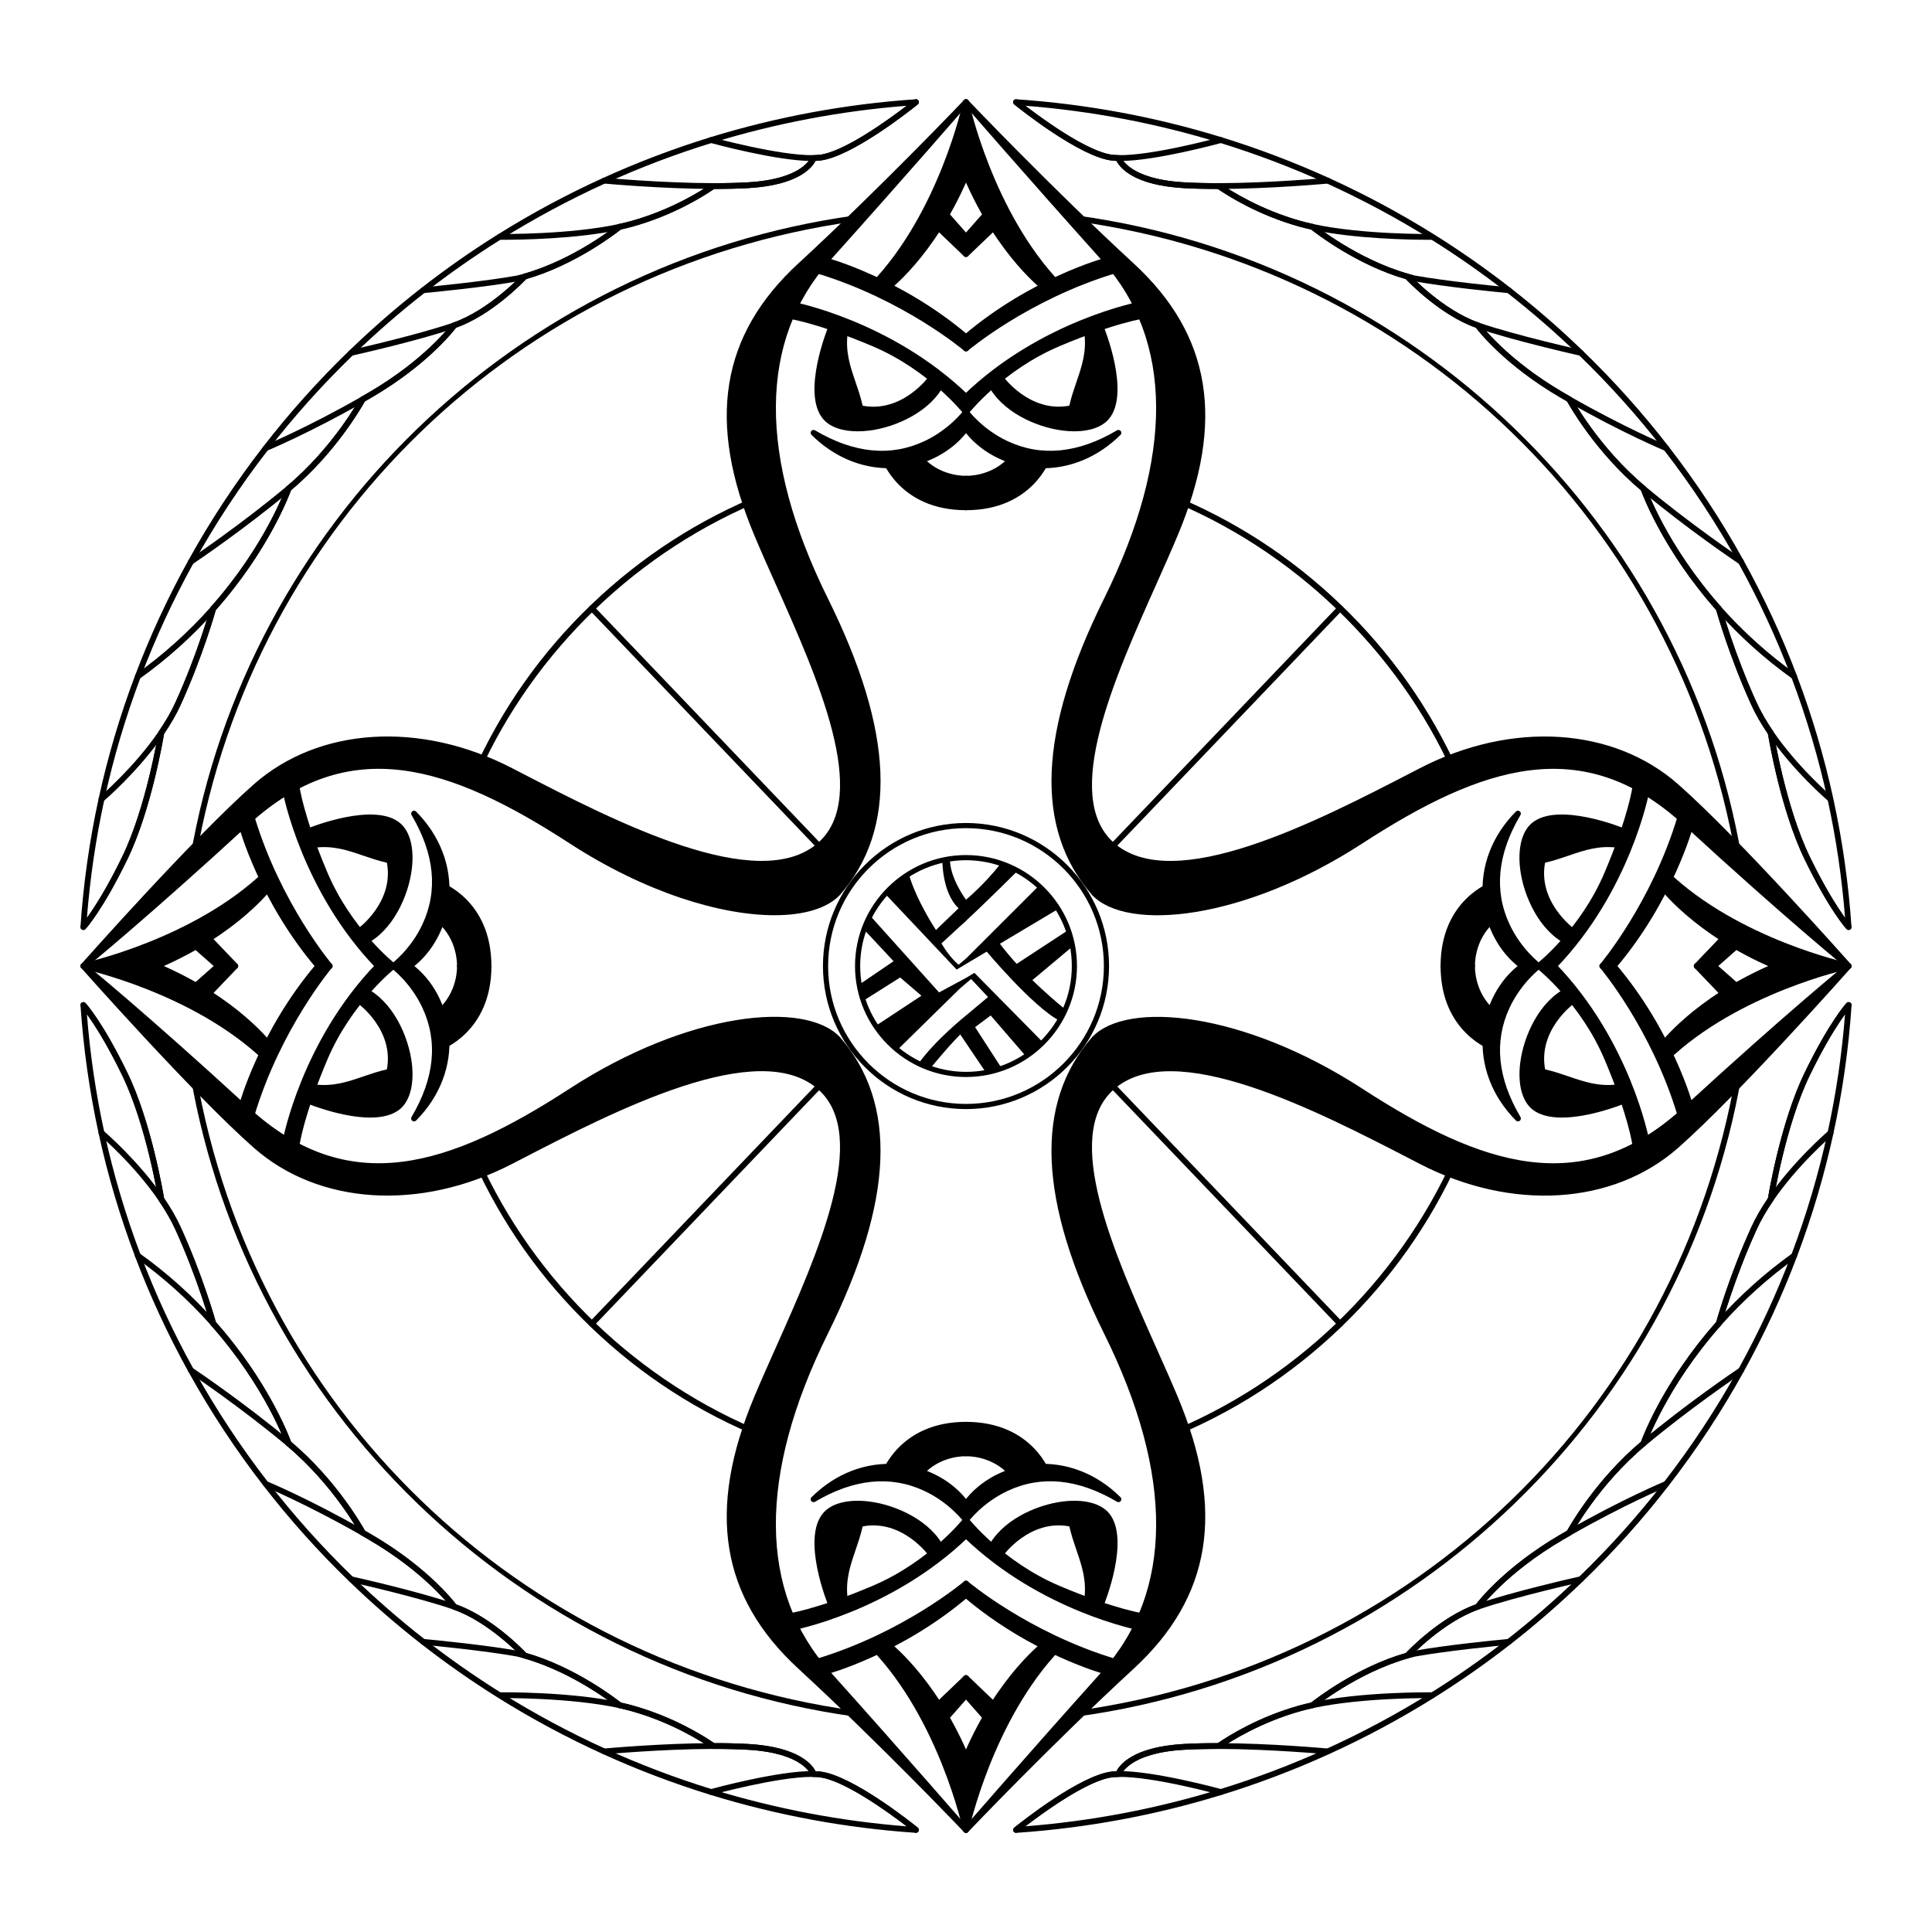 <?xml version="1.0" encoding="utf-8"?>
<!-- Generator: Adobe Illustrator 24.1.2, SVG Export Plug-In . SVG Version: 6.00 Build 0)  -->
<svg version="1.1" id="Layer_1" xmlns="http://www.w3.org/2000/svg" xmlns:xlink="http://www.w3.org/1999/xlink" x="0px" y="0px"
	 viewBox="0 0 1000 1000" style="enable-background:new 0 0 1000 1000;" xml:space="preserve">
<g>
	<g>
		<g>
			<path d="M43.15,481.35c-0.2,0-0.4-0.04-0.59-0.12c-0.58-0.25-0.95-0.84-0.91-1.48c1.49-22.3,4.66-44.64,9.41-66.42
				c4.69-21.56,11.04-43,18.88-63.74c7.72-20.42,17-40.46,27.58-59.57c0.03-0.05,0.05-0.09,0.08-0.14
				c11.34-20.48,24.38-40.28,38.77-58.85c13.49-17.43,28.41-34.08,44.34-49.48c0.04-0.04,0.08-0.07,0.12-0.1
				c11.74-11.35,24.3-22.27,37.29-32.41c0.04-0.03,0.07-0.05,0.11-0.08c12.58-9.82,25.87-19.12,39.51-27.64
				c17.4-10.88,35.7-20.71,54.38-29.19c18-8.18,36.67-15.27,55.5-21.07C402.08,60.45,437.87,53.83,474,51.38
				c0.64-0.04,1.26,0.34,1.5,0.95c0.24,0.61,0.05,1.3-0.46,1.71c-3.5,2.82-34.44,27.41-50.81,29.08c-0.7,0.07-1.42,0.12-2.14,0.15
				c-1.6,3.21-8.47,12.53-34.69,14.08c-5.31,0.31-11.29,0.47-17.75,0.44c-5.99,4.1-21.3,13.61-41.93,19.41
				c-2.1,0.59-4.24,1.12-6.37,1.58c-2.93,2.32-24.01,18.51-49.02,25.67c-2.36,2.48-18.31,18.76-36.27,25.17
				c-2.13,2.78-15.81,19.8-43.57,36.03c-1.22,0.71-2.43,1.41-3.63,2.1c-1.83,3.28-15.38,26.81-38.24,46.01
				c-1.35,3.67-12.24,31.83-38.94,62.01c-0.85,2.99-7.26,25.12-18.17,49.04c-2.18,4.79-5.08,9.87-8.63,15.08
				c-0.64,3.86-6.87,39.97-18.96,64.86c-12.72,26.2-21.33,35.71-21.7,36.1C43.96,481.18,43.56,481.35,43.15,481.35z M100.07,291.61
				c-10.48,18.94-19.68,38.8-27.32,59.04c-7.79,20.6-14.1,41.9-18.76,63.32c-4.37,20.04-7.39,40.58-9,61.1
				c3.55-4.87,10.08-14.78,18.25-31.62l0,0c12.52-25.79,18.69-63.98,18.75-64.36c0.04-0.22,0.12-0.43,0.24-0.61
				c3.53-5.17,6.42-10.18,8.56-14.9c11.57-25.39,18.03-48.7,18.1-48.94c0.06-0.22,0.17-0.43,0.32-0.6
				c28.25-31.83,38.62-61.36,38.72-61.65c0.09-0.26,0.25-0.49,0.46-0.66c24.23-20.24,37.9-45.51,38.04-45.77
				c0.13-0.25,0.33-0.46,0.58-0.59c1.31-0.75,2.63-1.52,3.97-2.29c29.16-17.05,42.39-34.83,42.93-35.58
				c0.04-0.05,0.08-0.1,0.12-0.15c0.17-0.17,0.38-0.31,0.6-0.39c18.53-6.43,35.59-24.64,35.76-24.82c0.19-0.2,0.44-0.36,0.7-0.43
				c26.38-7.44,48.4-25.27,48.62-25.45c0.19-0.15,0.42-0.26,0.66-0.31l0,0c2.18-0.47,4.38-1.01,6.52-1.61
				c20.65-5.81,35.85-15.4,41.42-19.26c0.25-0.17,0.55-0.27,0.85-0.27c0,0,0,0,0,0c6.61,0.03,12.67-0.13,18.04-0.44
				c28.65-1.69,32.38-12.86,32.42-12.97c0.19-0.62,0.76-1.07,1.41-1.08c0.99-0.02,1.96-0.07,2.88-0.16
				c12.74-1.3,36.13-18.34,45.36-25.41c-34.23,2.68-68.11,9.13-100.78,19.2c-18.71,5.76-37.26,12.8-55.14,20.93
				c-18.57,8.43-36.75,18.19-54.04,29.01c-13.58,8.49-26.83,17.76-39.35,27.54c-0.04,0.03-0.07,0.05-0.11,0.08
				c-12.9,10.07-25.36,20.91-37.05,32.22c-0.04,0.03-0.07,0.07-0.11,0.1c-15.79,15.27-30.59,31.79-43.97,49.07
				c-14.33,18.49-27.31,38.21-38.59,58.6C100.13,291.52,100.1,291.57,100.07,291.61z"/>
			<path d="M420.12,83.32c-17.99,0-50.99-8.97-52.41-9.36c-0.65-0.16-1.14-0.75-1.14-1.46c0-0.83,0.67-1.5,1.49-1.5h0.01
				c0.14,0,0.28,0.02,0.41,0.06c0.34,0.1,35.01,9.57,52.57,9.25c0.99-0.02,1.96-0.07,2.88-0.16c15.77-1.61,47.84-27.32,49.2-28.42
				c0.6-0.57,1.52-0.52,2.09,0.08c0.57,0.6,0.52,1.58-0.08,2.15c-0.03,0.03-0.07,0.07-0.11,0.09c-3.5,2.82-34.44,27.41-50.81,29.08
				c-1.01,0.1-2.06,0.16-3.12,0.18C420.79,83.32,420.46,83.32,420.12,83.32z"/>
			<path d="M370.42,97.8c-0.41,0-0.83,0-1.24,0c-26.83-0.07-55.57-2.71-56.55-2.81c-0.77-0.06-1.38-0.71-1.38-1.49
				c0-0.83,0.66-1.5,1.49-1.5h0.02c0.05,0,0.1,0,0.15,0.01c0.27,0.03,29.25,2.72,56.28,2.79c6.59,0.02,12.67-0.13,18.04-0.44
				c28.65-1.69,32.38-12.86,32.42-12.97c0.24-0.79,1.07-1.24,1.86-1.01c0.79,0.23,1.25,1.04,1.03,1.83
				c-0.15,0.54-4.02,13.32-35.13,15.15C382.31,97.65,376.6,97.8,370.42,97.8z"/>
			<path d="M260.77,124.11c-1.27,0-2.04-0.01-2.24-0.01c-0.83-0.01-1.49-0.68-1.49-1.51s0.67-1.49,1.5-1.49
				c1.49,0.02,36.18,0.38,61.75-5.14c0.04-0.01,0.07-0.02,0.11-0.03l0,0c2.18-0.47,4.38-1.01,6.52-1.61
				c20.65-5.81,35.85-15.4,41.42-19.26c0.68-0.47,1.62-0.3,2.09,0.38c0.47,0.68,0.3,1.62-0.38,2.09
				c-5.7,3.94-21.23,13.75-42.32,19.68c-2.17,0.61-4.39,1.16-6.6,1.63c-0.04,0.01-0.08,0.02-0.12,0.03
				C298.51,123.74,269.1,124.11,260.77,124.11z"/>
			<path d="M219.07,151.73c-0.83,0-1.5-0.67-1.5-1.5c0-0.8,0.62-1.45,1.41-1.5l0.17-0.02c5.18-0.49,31.87-3.09,48.42-6.08
				c1.1-0.27,2.27-0.57,3.43-0.89c0.04-0.02,0.09-0.03,0.13-0.04c26.38-7.44,48.4-25.27,48.62-25.45c0.27-0.22,0.62-0.35,0.97-0.35
				c0.83,0,1.5,0.67,1.5,1.5c0,0.53-0.27,0.99-0.69,1.26c-2.15,1.72-23.77,18.61-49.46,25.89c-0.05,0.02-0.09,0.03-0.14,0.05
				c-1.24,0.34-2.48,0.67-3.74,0.97c-16.76,3.03-43.56,5.64-48.76,6.13l-0.21,0.02C219.16,151.73,219.11,151.73,219.07,151.73z"/>
			<path d="M181.77,184.14c-0.83,0-1.5-0.67-1.5-1.5c0-0.61,0.36-1.14,0.89-1.37c0.1-0.05,0.2-0.08,0.31-0.11
				c0.33-0.07,34.1-7.62,53.07-14.16c0.04-0.02,0.08-0.04,0.12-0.05c18.53-6.43,35.59-24.64,35.76-24.82l2.19,2.05
				c-0.71,0.77-17.67,18.87-36.86,25.57c-0.04,0.02-0.08,0.04-0.13,0.05c-18.62,6.44-51.47,13.84-53.43,14.28
				C182.06,184.12,181.91,184.14,181.77,184.14z"/>
			<path d="M137.57,233.46c-0.59,0-1.15-0.35-1.39-0.93c-0.32-0.77,0.05-1.64,0.81-1.96c0.22-0.09,22.21-9.27,50.03-25.21
				c1.31-0.75,2.63-1.52,3.97-2.29c29.16-17.05,42.39-34.83,42.93-35.58c0.04-0.05,0.08-0.1,0.12-0.15c0.57-0.6,1.52-0.63,2.13-0.06
				c0.57,0.54,0.62,1.43,0.13,2.03c-0.98,1.32-14.6,19.27-43.8,36.35c-1.34,0.78-2.68,1.56-3.99,2.31
				c-28,16.04-50.15,25.28-50.37,25.37C137.95,233.42,137.76,233.46,137.57,233.46z"/>
			<path d="M98.83,292.25c-0.37,0-0.74-0.14-1.03-0.41c-0.6-0.57-0.63-1.52-0.06-2.12l0.01-0.01c0.11-0.11,0.23-0.2,0.36-0.28
				c3.13-2.1,27.02-18.27,50.29-37.71c24.26-20.26,37.9-45.51,38.04-45.77c0.39-0.73,1.3-1.01,2.03-0.62
				c0.73,0.39,1.01,1.3,0.62,2.03c-0.14,0.26-14.06,26.03-38.76,46.65c-23.65,19.75-47.94,36.15-50.64,37.96
				c-0.12,0.08-0.24,0.14-0.38,0.18C99.16,292.23,98.99,292.25,98.83,292.25z"/>
			<path d="M71.34,351.63c-0.83,0-1.5-0.67-1.5-1.5c0-0.4,0.16-0.77,0.42-1.04c0.07-0.07,0.14-0.14,0.22-0.19
				c14.16-10.1,27.19-21.83,38.75-34.85c28.25-31.83,38.62-61.36,38.72-61.65c0.27-0.78,1.12-1.2,1.91-0.93
				c0.78,0.27,1.2,1.12,0.93,1.91c-0.1,0.3-10.64,30.36-39.32,62.67c-11.69,13.18-24.88,25.05-39.2,35.27
				C72.01,351.51,71.69,351.63,71.34,351.63z"/>
			<path d="M52.52,415.15c-0.38,0-0.77-0.15-1.06-0.44c-0.59-0.59-0.59-1.53,0-2.12l0.01-0.01c0.03-0.03,0.06-0.06,0.09-0.08
				c0.72-0.62,17.87-15.3,30.68-34.02c3.53-5.17,6.42-10.18,8.56-14.9c11.56-25.38,18.03-48.7,18.1-48.94
				c0.22-0.8,1.04-1.27,1.84-1.05c0.8,0.22,1.27,1.05,1.05,1.84c-0.06,0.23-6.6,23.78-18.26,49.38c-2.22,4.88-5.19,10.05-8.82,15.35
				c-12.98,18.97-30.33,33.86-31.21,34.61C53.23,415.03,52.87,415.15,52.52,415.15z"/>
			<path d="M43.15,481.35c-0.36,0-0.73-0.13-1.01-0.4c-0.61-0.56-0.65-1.51-0.09-2.12c0.09-0.09,8.72-9.66,21.21-35.38
				c12.52-25.79,18.69-63.98,18.75-64.36c0.13-0.82,0.9-1.38,1.72-1.25c0.82,0.13,1.38,0.9,1.25,1.72c-0.06,0.39-6.29,39-19.01,65.2
				c-12.72,26.2-21.33,35.71-21.7,36.1C43.95,481.19,43.55,481.35,43.15,481.35z"/>
			<g>
				<path d="M43.15,500.03c0,0,57.53-65.02,89.19-92.94s83.26-33.36,132.01-8.17c48.76,25.19,128.07,67.4,160.41,38.13
					c32.34-29.28-11.23-108.6-33.02-160.68s-21.11-98.72,22.47-138.89S500,52.87,500,52.87s-33.36,38.48-71.49,80.94
					s-36.77,105.1-1.36,176.59s34.38,119.83,6.47,151.83c-18.38,19.4-79.66,10.89-137.87-26.89s-113.7-59.57-168.17-9.53
					S43.15,500.03,43.15,500.03z"/>
				<path d="M43.15,501.53c-0.4,0-0.79-0.16-1.08-0.46c-0.54-0.56-0.55-1.45-0.04-2.03c0.58-0.65,57.96-65.41,89.33-93.07
					c33.65-29.67,86.13-32.96,133.69-8.38l3.71,1.92c49.48,25.6,124.25,64.28,155.01,36.43c26.61-24.09-0.49-84.77-22.25-133.53
					c-4.02-9-7.82-17.51-11.14-25.46C365.74,218.1,373,173.43,413.2,136.37c43.04-39.67,85.29-84.09,85.72-84.53
					c0.56-0.59,1.49-0.62,2.1-0.08c0.6,0.55,0.66,1.48,0.13,2.09c-0.33,0.39-33.81,38.98-71.51,80.96
					c-37,41.22-37.4,101.7-1.13,174.93c34.15,68.95,36.2,119.16,6.25,153.48c-6.51,6.88-18.46,10.5-33.9,10.5
					c-27.7,0-66.67-11.65-105.92-37.12c-62.21-40.38-114.31-57.49-166.34-9.69c-53.88,49.5-84.2,74.03-84.5,74.28
					C43.81,501.42,43.48,501.53,43.15,501.53z M200.52,384.2c-25.43,0-49.12,8.08-67.19,24.02c-21.66,19.1-55.84,56.04-74.95,77.1
					c14.15-12.06,37.28-32.22,68.18-60.61c25.61-23.53,53.05-32.87,83.9-28.55c24.4,3.42,50.95,15.11,86.1,37.93
					c27.17,17.64,56.76,29.95,83.32,34.67c24.74,4.4,43.93,1.65,52.65-7.55c29.01-33.26,26.83-82.38-6.72-150.13
					c-17.95-36.24-27.05-69.84-27.05-99.85c0-30.87,9.64-57.25,28.64-78.42c13.1-14.59,25.69-28.77,36.55-41.08
					c-14.36,14.29-31.48,30.94-48.72,46.84c-39.14,36.08-46.16,79.68-22.1,137.21c3.31,7.92,7.1,16.41,11.12,25.4
					c22.16,49.65,49.75,111.43,21.53,136.98c-8.11,7.34-18.97,10.37-31.48,10.37c-37.31,0-89.31-26.9-126.92-46.36l-3.71-1.92
					C242.87,389.51,221.13,384.2,200.52,384.2z"/>
			</g>
			<g>
				<path d="M500,52.87c0,0-12.09,57.28-47.83,94.56l5.62,2.8c0,0,24.17-17.61,41.77-58.46L500,52.87z"/>
				<path d="M457.79,151.73c-0.23,0-0.46-0.05-0.67-0.16l-5.62-2.8c-0.43-0.21-0.73-0.62-0.81-1.09c-0.08-0.47,0.06-0.95,0.39-1.29
					c35.04-36.54,47.32-93.26,47.44-93.83c0.16-0.75,0.86-1.26,1.63-1.18c0.77,0.08,1.34,0.74,1.34,1.51l-0.44,38.9
					c0,0.2-0.04,0.39-0.12,0.58c-17.56,40.76-41.27,58.35-42.27,59.08C458.41,151.63,458.1,151.73,457.79,151.73z M454.65,146.99
					l2.96,1.48c4.08-3.27,24.92-21.13,40.45-57.02l0.3-26.55C492.88,83.43,479.61,120.13,454.65,146.99z"/>
			</g>
			<g>
				<polygon points="482.49,114.76 500,131.52 500,122.61 486.26,107.03 481.96,109.46 				"/>
				<path d="M500,133.02c-0.38,0-0.75-0.14-1.04-0.42l-17.51-16.75c-0.26-0.25-0.42-0.58-0.46-0.93l-0.54-5.31
					c-0.06-0.59,0.24-1.16,0.75-1.46l4.3-2.43c0.62-0.35,1.39-0.22,1.86,0.31l13.74,15.58c0.24,0.27,0.38,0.63,0.38,0.99v8.9
					c0,0.6-0.36,1.14-0.91,1.38C500.4,132.98,500.2,133.02,500,133.02z M483.93,114.06L498.5,128v-4.83l-12.56-14.25l-2.39,1.35
					L483.93,114.06z"/>
			</g>
			<g>
				<path d="M427.57,134.88c0,0,37.53,10,72.42,39.62v5.87c0,0-31.03-26.47-76.7-40.3v-5.19H427.57z"/>
				<path d="M500,181.87c-0.35,0-0.7-0.12-0.97-0.36c-0.31-0.26-31.34-26.43-76.17-40c-0.63-0.19-1.07-0.77-1.07-1.44v-5.19
					c0-0.83,0.67-1.5,1.5-1.5h4.28c0.13,0,0.26,0.02,0.39,0.05c0.38,0.1,38.26,10.43,73.01,39.92c0.34,0.29,0.53,0.7,0.53,1.14v5.87
					c0,0.58-0.34,1.12-0.87,1.36C500.43,181.82,500.21,181.87,500,181.87z M424.8,138.96c37.64,11.61,65.51,31.89,73.7,38.28v-2.05
					c-32.86-27.68-68.27-38.01-71.13-38.81h-2.58V138.96z"/>
			</g>
			<g>
				<path d="M500,205.39v7.91c0,0-17.7-22.72-47.83-35.49s-44.94-14.55-44.94-14.55l2.55-5.64C409.79,157.62,460,166.83,500,205.39z
					"/>
				<path d="M500,214.8c-0.45,0-0.89-0.21-1.18-0.58c-0.18-0.22-17.84-22.58-47.23-35.03c-29.52-12.51-44.39-14.43-44.53-14.44
					c-0.47-0.06-0.89-0.34-1.13-0.75c-0.23-0.42-0.26-0.92-0.06-1.35l2.55-5.64c0.28-0.63,0.96-0.98,1.64-0.86
					c0.51,0.09,51.12,9.74,90.98,48.16c0.29,0.28,0.46,0.67,0.46,1.08v7.92c0,0.64-0.41,1.21-1.01,1.42
					C500.33,214.78,500.16,214.8,500,214.8z M409.41,162.09c4.98,0.91,19.24,4.13,43.34,14.34c23.48,9.95,39.66,26.07,45.74,32.82
					v-3.23c-35.8-34.24-80.19-45.04-87.84-46.69L409.41,162.09z"/>
			</g>
			<g>
				<path d="M481.96,195.77c0,0-14.47,20.34-36.68,15.49c-3.06-14.3-10.06-24.07-7.97-39.36c-3.27-4.05-7.1-2.52-7.1-2.52
					s-13.79,33.7-3.06,46.47c10.72,12.77,49.79,3.83,60.26-17.62C484.09,195.43,481.96,195.77,481.96,195.77z"/>
				<path d="M443.91,223.25c-8.03,0-14.4-2.24-17.91-6.43c-11.18-13.31,2.25-46.59,2.82-48c0.15-0.38,0.45-0.67,0.83-0.82
					c0.2-0.08,4.91-1.89,8.82,2.97c0.26,0.32,0.38,0.74,0.32,1.15c-1.35,9.84,1.25,17.46,4.01,25.52c1.33,3.89,2.7,7.9,3.72,12.36
					c20.48,3.83,34.07-14.89,34.21-15.08c0.23-0.33,0.59-0.55,0.98-0.61c0.28-0.05,2.92-0.36,6.66,2.8c0.52,0.44,0.68,1.19,0.38,1.8
					c-6.85,14.03-24.96,22.26-38.89,23.98C447.8,223.13,445.81,223.25,443.91,223.25z M431.33,170.64
					c-1.85,4.8-12.24,33.29-3.03,44.25c3.63,4.32,11.56,6.19,21.2,5c12.78-1.57,29.25-8.87,36-21.24c-1.3-0.92-2.28-1.24-2.83-1.35
					c-2.84,3.56-17.14,19.91-37.71,15.42c-0.57-0.13-1.02-0.58-1.15-1.15c-1-4.67-2.45-8.9-3.84-12.98
					c-2.81-8.23-5.47-16.01-4.23-26.22C434,170.53,432.21,170.51,431.33,170.64z"/>
			</g>
			<g>
				<path d="M500,213.3c0,0-29.31,40.09-78.91,10.72c26.23,26.04,63.16,19.19,78.91-2.28V213.3z"/>
				<path d="M460.3,242.37c-14.79,0-28.95-6.04-40.26-17.28c-0.54-0.53-0.59-1.38-0.13-1.98c0.46-0.6,1.3-0.76,1.95-0.37
					c20.12,11.91,39.18,13.79,56.65,5.58c13.03-6.12,20.21-15.8,20.28-15.9c0.38-0.52,1.06-0.74,1.68-0.54
					c0.62,0.2,1.03,0.78,1.03,1.43v8.44c0,0.32-0.1,0.63-0.29,0.89c-8.14,11.09-21.84,18.41-36.65,19.57
					C463.13,242.31,461.71,242.37,460.3,242.37z M433.13,231.61c9.51,5.8,20.24,8.46,31.2,7.6c13.78-1.08,26.51-7.78,34.17-17.96
					v-3.87c-3.32,3.57-9.63,9.39-18.72,13.65C469.26,235.97,453.26,239.46,433.13,231.61z"/>
			</g>
			<g>
				<path d="M500,247.77c0,0-14.13,0.77-23.91-10.72h-18.3c0,0,8.34,25.53,42.21,25.53V247.77z"/>
				<path d="M500,264.08c-34.56,0-43.55-26.3-43.64-26.57c-0.15-0.46-0.07-0.96,0.21-1.35c0.28-0.39,0.73-0.62,1.21-0.62h18.3
					c0.44,0,0.86,0.19,1.14,0.53c9.17,10.76,22.57,10.2,22.69,10.2c0.41-0.02,0.81,0.13,1.11,0.41s0.47,0.68,0.47,1.09v14.81
					C501.5,263.41,500.83,264.08,500,264.08z M460.01,238.55c2.64,5.74,12.38,21.92,38.49,22.51v-11.79
					c-4.03-0.15-14.84-1.44-23.1-10.72H460.01z"/>
			</g>
			<g>
				<path d="M43.15,500.03c0,0,57.28-12.09,94.56-47.83l2.8,5.62c0,0-17.61,24.17-58.46,41.77L43.15,500.03z"/>
				<path d="M43.15,501.53c-0.76,0-1.41-0.58-1.49-1.34c-0.08-0.77,0.43-1.47,1.18-1.63c0.57-0.12,57.3-12.42,93.83-47.44
					c0.34-0.33,0.82-0.48,1.29-0.4c0.47,0.08,0.87,0.38,1.09,0.81l2.8,5.62c0.25,0.5,0.2,1.1-0.13,1.55
					c-0.73,1-18.32,24.7-59.08,42.27c-0.18,0.08-0.38,0.12-0.58,0.12l-38.9,0.44C43.16,501.53,43.15,501.53,43.15,501.53z
					 M137.27,454.68c-26.86,24.96-63.56,38.23-82.09,43.71l26.55-0.3c35.88-15.53,53.75-36.37,57.01-40.45L137.27,454.68z"/>
			</g>
			<g>
				<polygon points="105.04,482.52 121.79,500.03 112.89,500.03 97.3,486.29 99.73,481.98 				"/>
				<path d="M121.79,501.53h-8.9c-0.37,0-0.72-0.13-0.99-0.38l-15.58-13.74c-0.53-0.47-0.66-1.25-0.31-1.86l2.43-4.3
					c0.29-0.52,0.86-0.81,1.46-0.76l5.31,0.54c0.36,0.04,0.69,0.2,0.93,0.46l16.75,17.51c0.42,0.43,0.53,1.07,0.3,1.63
					C122.93,501.17,122.39,501.53,121.79,501.53z M113.45,498.53h4.83l-13.94-14.57l-3.78-0.38l-1.35,2.39L113.45,498.53z"/>
			</g>
			<g>
				<path d="M125.15,427.6c0,0,10,37.53,39.62,72.42h5.87c0,0-26.47-31.03-40.3-76.7h-5.19V427.6z"/>
				<path d="M170.64,501.53h-5.87c-0.44,0-0.86-0.19-1.14-0.53c-29.5-34.75-39.82-72.63-39.92-73.01c-0.03-0.13-0.05-0.26-0.05-0.39
					v-4.28c0-0.83,0.67-1.5,1.5-1.5h5.19c0.66,0,1.24,0.43,1.44,1.07c13.57,44.83,39.74,75.86,40,76.17
					c0.38,0.44,0.47,1.07,0.22,1.6C171.76,501.19,171.23,501.53,170.64,501.53z M165.47,498.53h2.05
					c-6.39-8.19-26.67-36.06-38.28-73.7h-2.58v2.58C127.46,430.26,137.81,465.7,165.47,498.53z"/>
			</g>
			<g>
				<path d="M195.66,500.03h7.91c0,0-22.72-17.7-35.49-47.83s-14.55-44.94-14.55-44.94l-5.64,2.55
					C147.9,409.81,157.11,460.03,195.66,500.03z"/>
				<path d="M203.58,501.53h-7.92c-0.41,0-0.8-0.17-1.08-0.46c-38.42-39.86-48.07-90.48-48.16-90.98c-0.12-0.68,0.23-1.35,0.86-1.64
					l5.64-2.55c0.44-0.2,0.94-0.17,1.35,0.06c0.42,0.23,0.7,0.65,0.75,1.13c0.02,0.15,1.94,15.02,14.45,44.53
					c12.46,29.39,34.81,47.06,35.03,47.23c0.5,0.39,0.71,1.06,0.5,1.67C204.79,501.12,204.22,501.53,203.58,501.53z M196.3,498.53
					h3.23c-6.75-6.09-22.87-22.27-32.82-45.74c-10.21-24.1-13.43-38.36-14.34-43.35l-2.76,1.25
					C151.26,418.33,162.07,462.72,196.3,498.53z"/>
			</g>
			<g>
				<path d="M186.05,481.98c0,0,20.34-14.47,15.49-36.68c-14.3-3.06-24.07-10.06-39.36-7.97c-4.05-3.27-2.52-7.1-2.52-7.1
					s33.7-13.79,46.47-3.06c12.77,10.72,3.83,49.79-17.62,60.26C185.7,484.11,186.05,481.98,186.05,481.98z"/>
				<path d="M188.52,488.93c-0.43,0-0.85-0.19-1.15-0.53c-3.17-3.74-2.85-6.37-2.8-6.66c0.06-0.39,0.28-0.75,0.61-0.98
					c0.19-0.14,18.9-13.77,15.08-34.21c-4.46-1.02-8.47-2.39-12.36-3.72c-8.06-2.76-15.68-5.36-25.51-4.01
					c-0.41,0.06-0.83-0.06-1.15-0.32c-4.86-3.92-3.05-8.62-2.97-8.82c0.15-0.38,0.45-0.68,0.82-0.83c1.41-0.58,34.7-14,48-2.82
					c5.18,4.35,7.38,13.05,6.05,23.87c-1.71,13.93-9.94,32.04-23.97,38.89C188.96,488.88,188.74,488.93,188.52,488.93z
					 M187.59,482.69c0.11,0.56,0.42,1.54,1.35,2.84c12.37-6.75,19.67-23.22,21.24-36c1.19-9.65-0.68-17.58-5-21.2
					c-10.97-9.21-39.46,1.19-44.25,3.03c-0.14,0.89-0.12,2.66,1.74,4.4c10.21-1.24,17.99,1.42,26.21,4.23
					c4.08,1.4,8.31,2.84,12.98,3.84c0.58,0.12,1.03,0.57,1.15,1.15C207.49,465.54,191.15,479.86,187.59,482.69z"/>
			</g>
			<g>
				<path d="M203.58,500.03c0,0,40.09-29.31,10.72-78.91c26.04,26.23,19.19,63.16-2.28,78.91H203.58z"/>
				<path d="M212.02,501.53h-8.44c-0.65,0-1.22-0.42-1.42-1.03c-0.2-0.62,0.02-1.29,0.54-1.68c0.1-0.07,9.86-7.33,15.96-20.4
					c8.14-17.44,6.24-36.47-5.64-56.54c-0.39-0.65-0.23-1.49,0.37-1.95c0.6-0.46,1.45-0.41,1.98,0.13
					c12.31,12.4,18.39,28.21,17.11,44.53c-1.16,14.81-8.47,28.51-19.57,36.65C212.65,501.42,212.34,501.53,212.02,501.53z
					 M207.66,498.53h3.87c10.18-7.66,16.88-20.4,17.96-34.17c0.86-10.96-1.8-21.69-7.6-31.2c7.85,20.13,4.37,36.13-0.57,46.66
					C217.04,488.89,211.23,495.21,207.66,498.53z"/>
			</g>
			<g>
				<path d="M238.05,500.03c0,0,0.77-14.13-10.72-23.91v-18.3c0,0,25.53,8.34,25.53,42.21H238.05z"/>
				<path d="M252.85,501.53h-14.81c-0.41,0-0.81-0.17-1.09-0.47c-0.28-0.3-0.43-0.7-0.41-1.11l0,0c0.01-0.13,0.56-13.53-10.2-22.69
					c-0.33-0.29-0.53-0.7-0.53-1.14v-18.3c0-0.48,0.23-0.93,0.62-1.21c0.39-0.28,0.89-0.36,1.35-0.21
					c0.27,0.09,26.57,9.08,26.57,43.64C254.35,500.85,253.68,501.53,252.85,501.53z M239.54,498.53h11.79
					c-0.61-25.79-16.81-35.74-22.51-38.46v15.36C238.1,483.69,239.4,494.5,239.54,498.53z"/>
			</g>
			<path d="M100.02,445.36c-0.08,0-0.17-0.01-0.26-0.02c-0.82-0.14-1.36-0.92-1.22-1.73c7.28-42.43,21.27-83.21,41.58-121.23
				c19.86-37.16,45.34-70.92,75.73-100.34c30.43-29.46,65.07-53.87,102.96-72.56c38.84-19.16,80.3-31.9,123.25-37.87
				c0.81-0.11,1.58,0.46,1.69,1.28c0.11,0.82-0.46,1.58-1.28,1.69c-174.29,24.22-311.32,156.65-340.98,329.52
				C101.37,444.84,100.73,445.36,100.02,445.36z"/>
			<path d="M246.43,401.49c-0.21,0-0.41-0.04-0.61-0.13c-0.76-0.34-1.09-1.23-0.75-1.98c14.6-32.53,35.12-61.61,60.99-86.44
				c25.91-24.87,55.9-44.23,89.12-57.53c0.76-0.31,1.64,0.06,1.95,0.83c0.31,0.77-0.07,1.64-0.83,1.95
				c-65.51,26.23-119.63,78.14-148.49,142.42C247.55,401.16,247,401.49,246.43,401.49z"/>
			<path d="M432.6,448.42c-0.4,0-0.79-0.16-1.08-0.46L305.2,315.82c-0.57-0.6-0.55-1.55,0.05-2.12c0.6-0.57,1.55-0.55,2.12,0.05
				l126.31,132.13c0.57,0.6,0.55,1.55-0.05,2.12C433.34,448.28,432.97,448.42,432.6,448.42z"/>
		</g>
		<g>
			<path d="M474.1,948.66c-0.03,0-0.07,0-0.1,0c-36.13-2.44-71.92-9.07-106.37-19.68c-18.83-5.8-37.51-12.89-55.5-21.07
				c-18.69-8.49-36.99-18.31-54.38-29.19c-13.64-8.53-26.93-17.83-39.51-27.64c-0.04-0.02-0.07-0.05-0.11-0.08
				c-12.98-10.13-25.53-21.04-37.3-32.42c-0.04-0.03-0.07-0.06-0.11-0.09c-15.93-15.4-30.85-32.04-44.34-49.48
				c-14.39-18.57-27.43-38.37-38.77-58.85c-0.03-0.04-0.06-0.09-0.08-0.13c-10.58-19.11-19.86-39.15-27.58-59.57
				c-7.84-20.74-14.2-42.18-18.88-63.74c-4.75-21.78-7.92-44.12-9.41-66.42c-0.04-0.64,0.32-1.23,0.91-1.48
				c0.58-0.25,1.26-0.11,1.7,0.36c0.36,0.39,8.98,9.9,21.7,36.1l0,0c12.09,24.89,18.31,61,18.96,64.87
				c3.55,5.21,6.45,10.28,8.63,15.08c10.9,23.93,17.32,46.06,18.17,49.04c26.71,30.18,37.59,58.33,38.94,62.01
				c22.86,19.2,36.41,42.72,38.24,46.01c1.2,0.68,2.41,1.39,3.62,2.1c27.79,16.25,41.44,33.25,43.57,36.03
				c17.93,6.39,33.88,22.67,36.26,25.17c25.17,7.21,46.37,23.57,49.02,25.68c2.13,0.46,4.27,0.99,6.36,1.58
				c20.63,5.8,35.94,15.31,41.93,19.41c6.49-0.02,12.45,0.14,17.75,0.44c26.22,1.54,33.09,10.86,34.69,14.08
				c0.73,0.03,1.44,0.08,2.14,0.15c16.4,1.67,47.33,26.27,50.8,29.07c0.51,0.41,0.7,1.11,0.46,1.72
				C475.27,948.28,474.72,948.66,474.1,948.66z M219.88,848.55c0.04,0.02,0.07,0.05,0.11,0.08c12.53,9.78,25.77,19.05,39.35,27.54
				c17.29,10.81,35.47,20.57,54.04,29.01c17.88,8.13,36.43,15.17,55.14,20.93c32.67,10.07,66.55,16.52,100.78,19.2
				c-9.24-7.08-32.61-24.11-45.37-25.41c-0.91-0.09-1.88-0.14-2.88-0.16c-0.66-0.01-1.24-0.46-1.42-1.1
				c-0.03-0.09-3.76-11.26-32.41-12.95c-5.37-0.31-11.42-0.45-18.04-0.44c0,0,0,0,0,0c-0.3,0-0.6-0.09-0.85-0.27
				c-5.57-3.85-20.77-13.45-41.42-19.26c-2.14-0.6-4.34-1.14-6.52-1.61l0,0c-0.27-0.06-0.52-0.19-0.72-0.37
				c-0.16-0.13-22.18-17.96-48.56-25.4c-0.25-0.07-0.47-0.2-0.65-0.38c-0.22-0.23-17.3-18.45-35.81-24.87
				c-0.21-0.07-0.41-0.2-0.57-0.36c-0.05-0.05-0.11-0.12-0.16-0.18c-0.55-0.75-13.74-18.51-42.94-35.58
				c-1.33-0.78-2.66-1.54-3.97-2.29c-0.24-0.14-0.45-0.35-0.58-0.59c-0.13-0.25-13.8-25.53-38.04-45.77
				c-0.21-0.18-0.37-0.41-0.46-0.66c-0.1-0.29-10.47-29.82-38.72-61.65c-0.15-0.17-0.26-0.38-0.32-0.6
				c-0.06-0.23-6.54-23.56-18.1-48.94c-2.15-4.72-5.03-9.74-8.56-14.91c-0.13-0.18-0.21-0.39-0.24-0.61
				c-0.06-0.38-6.22-38.57-18.75-64.36l0,0c-8.17-16.84-14.7-26.75-18.25-31.62c1.6,20.53,4.62,41.06,9,61.1
				c4.66,21.41,10.97,42.72,18.76,63.32c7.65,20.24,16.84,40.1,27.33,59.04c0.03,0.04,0.06,0.09,0.08,0.14
				c11.28,20.39,24.27,40.11,38.59,58.6c13.39,17.29,28.18,33.81,43.97,49.08c0.04,0.03,0.08,0.07,0.12,0.11
				C194.53,827.64,206.99,838.48,219.88,848.55z"/>
			<path d="M474.11,948.67c-0.36,0-0.71-0.13-1-0.39l-0.01-0.01c-1.31-1.05-33.37-26.77-49.16-28.38c-0.91-0.09-1.88-0.14-2.88-0.16
				c-0.31-0.01-0.63-0.01-0.96-0.01c-17.85,0-51.28,9.17-51.61,9.26c-0.93,0.26-1.92-0.48-1.92-1.44c0-0.72,0.51-1.33,1.19-1.47
				c2.04-0.56,35.79-9.67,53.35-9.34c1.07,0.02,2.12,0.08,3.12,0.18c16.4,1.67,47.33,26.27,50.8,29.07
				c0.02,0.02,0.06,0.05,0.09,0.07c0.61,0.56,0.66,1.51,0.11,2.12C474.92,948.5,474.52,948.67,474.11,948.67z"/>
			<path d="M421.09,919.73c-0.65,0-1.25-0.43-1.44-1.08c-0.07-0.21-3.89-11.29-32.42-12.97c-5.37-0.31-11.44-0.46-18.04-0.44
				c-26.89,0.07-56.01,2.77-56.29,2.79c-0.89,0.08-1.66-0.61-1.66-1.49c0-0.81,0.63-1.46,1.42-1.5c1.54-0.14,30.1-2.73,56.51-2.8
				c6.67-0.02,12.79,0.13,18.22,0.44c31.11,1.83,34.98,14.61,35.13,15.15c0.22,0.8-0.25,1.62-1.05,1.84
				C421.35,919.71,421.22,919.73,421.09,919.73z"/>
			<path d="M369.19,905.24c-0.29,0-0.59-0.09-0.85-0.27c-5.57-3.85-20.77-13.45-41.42-19.26c-2.14-0.6-4.34-1.14-6.52-1.61l0,0
				c-0.04-0.01-0.07-0.02-0.11-0.03c-25.48-5.5-60.25-5.15-61.72-5.14l-0.03-3h0.01c1.47-0.02,36.64-0.36,62.46,5.22
				c0.04,0.01,0.08,0.02,0.12,0.03c2.21,0.47,4.42,1.02,6.6,1.63c21.09,5.93,36.62,15.74,42.32,19.68c0.68,0.47,0.85,1.41,0.38,2.09
				C370.13,905.02,369.66,905.24,369.19,905.24z"/>
			<path d="M320.71,884.14c-0.37,0-0.75-0.15-1.03-0.4c-0.16-0.13-22.18-17.96-48.56-25.4c-0.04-0.01-0.09-0.03-0.13-0.04
				c-1.16-0.32-2.33-0.63-3.51-0.91c-16.42-2.96-43.13-5.57-48.31-6.06l-0.22-0.02c-0.77-0.06-1.38-0.71-1.38-1.5
				c0-0.88,0.8-1.58,1.65-1.49l0.23,0.02c7.31,0.69,32.44,3.19,48.65,6.11c1.34,0.32,2.59,0.65,3.83,0.99
				c0.05,0.01,0.09,0.03,0.14,0.05c26.05,7.38,47.9,24.64,49.49,25.9c0.4,0.27,0.66,0.73,0.66,1.24
				C322.21,883.47,321.53,884.14,320.71,884.14z"/>
			<path d="M271.52,858.4c-0.38,0-0.76-0.14-1.05-0.44l-0.01-0.01c-0.21-0.22-17.29-18.44-35.8-24.86
				c-0.04-0.01-0.08-0.03-0.12-0.05c-19.07-6.58-52.74-14.09-53.06-14.16c-0.13-0.03-0.25-0.07-0.37-0.13
				c-0.49-0.25-0.83-0.75-0.83-1.34c0-0.98,1-1.72,1.94-1.43c2.05,0.46,34.73,7.81,53.42,14.28c0.04,0.02,0.09,0.03,0.13,0.05
				c19.16,6.7,36.15,24.81,36.86,25.58c0.56,0.6,0.54,1.54-0.05,2.11C272.27,858.26,271.89,858.4,271.52,858.4z"/>
			<path d="M235.14,833.17c-0.38,0-0.76-0.15-1.05-0.44l-0.01-0.01c-0.05-0.05-0.1-0.11-0.15-0.17
				c-0.55-0.75-13.74-18.51-42.94-35.58c-1.33-0.78-2.66-1.54-3.97-2.29c-27.84-15.95-49.81-25.12-50.03-25.21
				c-0.76-0.32-1.13-1.2-0.81-1.96c0.32-0.76,1.19-1.13,1.96-0.81c0.22,0.09,22.37,9.33,50.37,25.37c1.31,0.75,2.65,1.52,3.99,2.31
				c29.5,17.25,43.07,35.35,43.83,36.38c0.45,0.59,0.41,1.43-0.13,1.97C235.91,833.02,235.52,833.17,235.14,833.17z"/>
			<path d="M187.77,794.87c-0.54,0-1.05-0.29-1.32-0.79c-0.13-0.25-13.8-25.53-38.04-45.77c-23.29-19.45-47.32-35.71-50.31-37.72
				c-0.12-0.07-0.22-0.15-0.32-0.24c-0.59-0.59-0.59-1.54,0-2.13c0.48-0.48,1.21-0.57,1.77-0.26c0.05,0.03,0.09,0.05,0.14,0.08
				c2.72,1.82,27.06,18.27,50.65,37.96c24.7,20.63,38.62,46.4,38.76,46.65c0.39,0.73,0.11,1.64-0.62,2.03
				C188.25,794.82,188.01,794.87,187.77,794.87z"/>
			<path d="M149.37,748.66c-0.62,0-1.2-0.39-1.42-1.01c-0.1-0.29-10.47-29.82-38.72-61.65c-11.55-13.03-24.59-24.76-38.75-34.86
				c-0.07-0.05-0.14-0.11-0.2-0.17c-0.27-0.27-0.44-0.65-0.44-1.06c0-0.83,0.67-1.5,1.5-1.5c0.35,0,0.67,0.12,0.93,0.32
				c14.32,10.22,27.51,22.09,39.2,35.27c28.68,32.31,39.21,62.37,39.32,62.67c0.27,0.78-0.15,1.64-0.93,1.91
				C149.69,748.64,149.53,748.66,149.37,748.66z"/>
			<path d="M110.35,686.5c-0.66,0-1.26-0.44-1.45-1.1c-0.06-0.23-6.54-23.56-18.1-48.94c-2.15-4.72-5.03-9.74-8.56-14.91
				c-12.81-18.72-29.96-33.41-30.68-34.02c-0.03-0.03-0.06-0.05-0.09-0.08c-0.59-0.59-0.59-1.54,0-2.13
				c0.57-0.57,1.48-0.59,2.07-0.05c1.13,0.96,18.31,15.77,31.18,34.59c3.63,5.31,6.6,10.48,8.82,15.36
				c11.66,25.6,18.2,49.15,18.26,49.38c0.22,0.8-0.25,1.62-1.05,1.84C110.61,686.48,110.48,686.5,110.35,686.5z"/>
			<path d="M83.47,622.21c-0.72,0-1.36-0.53-1.48-1.26c-0.06-0.38-6.22-38.57-18.75-64.36c-12.49-25.72-21.12-35.29-21.21-35.38
				c-0.56-0.61-0.52-1.56,0.09-2.12c0.61-0.56,1.56-0.52,2.12,0.09c0.36,0.39,8.98,9.9,21.7,36.1c12.72,26.2,18.95,64.81,19.01,65.2
				c0.13,0.82-0.43,1.59-1.25,1.72C83.63,622.21,83.55,622.21,83.47,622.21z"/>
			<g>
				<path d="M43.15,500.02c0,0,57.53,65.02,89.19,92.94c31.66,27.91,83.26,33.36,132.01,8.17c48.76-25.19,128.07-67.4,160.41-38.13
					s-11.23,108.6-33.02,160.68s-21.11,98.72,22.47,138.89s85.79,84.6,85.79,84.6s-33.36-38.48-71.49-80.95
					s-36.77-105.1-1.36-176.59s34.38-119.83,6.47-151.83c-18.38-19.4-79.66-10.89-137.87,26.89s-113.7,59.57-168.17,9.53
					C73.11,524.19,43.15,500.02,43.15,500.02z"/>
				<path d="M500,948.67c-0.4,0-0.79-0.16-1.09-0.47c-0.42-0.44-42.68-44.86-85.72-84.53c-40.2-37.06-47.45-81.72-22.83-140.58
					c3.33-7.95,7.12-16.46,11.14-25.46c21.77-48.76,48.86-109.44,22.26-133.53c-30.76-27.85-105.53,10.83-155.01,36.43l-3.71,1.92
					c-47.57,24.58-100.04,21.29-133.69-8.38c-31.37-27.66-88.75-92.42-89.33-93.07c-0.52-0.58-0.5-1.47,0.04-2.03
					c0.54-0.56,1.42-0.62,2.03-0.13c0.3,0.24,30.62,24.77,84.5,74.28c52.03,47.8,104.12,30.7,166.34-9.69
					c61.13-39.68,121.63-45.82,139.78-26.67c29.98,34.37,27.94,84.57-6.21,153.53c-36.26,73.22-35.87,133.71,1.13,174.92
					c37.7,41.99,71.17,80.58,71.51,80.96c0.53,0.62,0.48,1.54-0.13,2.09C500.72,948.54,500.36,948.67,500,948.67z M394.29,551.52
					c12.51,0,23.37,3.02,31.48,10.37c28.22,25.55,0.63,87.33-21.53,136.98c-4.01,8.99-7.8,17.48-11.11,25.39
					c-24.06,57.53-17.04,101.13,22.1,137.21c17.24,15.9,34.36,32.55,48.72,46.84c-10.87-12.31-23.45-26.49-36.55-41.08
					c-19-21.17-28.64-47.55-28.64-78.41c0-30.01,9.1-63.6,27.05-99.85c33.55-67.75,35.74-116.87,6.68-150.18
					c-8.67-9.15-27.86-11.91-52.61-7.51c-26.55,4.72-56.14,17.04-83.32,34.67c-35.15,22.82-61.7,34.51-86.1,37.93
					c-30.85,4.32-58.29-5.02-83.9-28.55c-30.9-28.39-54.03-48.54-68.18-60.61c19.11,21.06,53.29,58,74.95,77.1
					c32.71,28.84,83.87,31.97,130.33,7.96l3.71-1.92C304.98,578.42,356.98,551.52,394.29,551.52z"/>
			</g>
			<g>
				<path d="M500,947.17c0,0-12.09-57.28-47.83-94.56l5.62-2.8c0,0,24.17,17.61,41.77,58.46L500,947.17z"/>
				<path d="M500,948.67c-0.7,0-1.32-0.49-1.47-1.19c-0.12-0.57-12.42-57.3-47.44-93.83c-0.33-0.34-0.48-0.83-0.39-1.29
					c0.08-0.47,0.38-0.87,0.81-1.09l5.62-2.8c0.5-0.25,1.1-0.2,1.55,0.13c1,0.73,24.7,18.32,42.27,59.08
					c0.08,0.18,0.12,0.38,0.12,0.58l0.44,38.9c0.01,0.77-0.57,1.42-1.34,1.51C500.11,948.67,500.05,948.67,500,948.67z
					 M454.65,853.05c24.96,26.86,38.23,63.56,43.71,82.09l-0.3-26.55c-15.53-35.88-36.37-53.75-40.45-57.01L454.65,853.05z"/>
			</g>
			<g>
				<polygon points="482.49,885.28 500,868.53 500,877.43 486.26,893.02 481.96,890.59 				"/>
				<path d="M486.26,894.52c-0.25,0-0.5-0.06-0.74-0.19l-4.3-2.43c-0.52-0.29-0.81-0.86-0.75-1.46l0.54-5.31
					c0.04-0.36,0.2-0.69,0.46-0.93l17.51-16.75c0.43-0.42,1.08-0.53,1.63-0.3c0.55,0.24,0.91,0.78,0.91,1.38v8.9
					c0,0.37-0.13,0.72-0.38,0.99l-13.74,15.58C487.09,894.34,486.68,894.52,486.26,894.52z M483.55,889.76l2.39,1.35l12.56-14.25
					v-4.83l-14.57,13.94L483.55,889.76z"/>
			</g>
			<g>
				<path d="M427.57,865.16c0,0,37.53-10,72.42-39.62v-5.87c0,0-31.03,26.47-76.7,40.3v5.19H427.57z"/>
				<path d="M427.57,866.66h-4.28c-0.83,0-1.5-0.67-1.5-1.5v-5.19c0-0.66,0.43-1.24,1.07-1.44c44.86-13.58,75.86-39.74,76.17-40.01
					c0.45-0.38,1.07-0.47,1.6-0.22c0.53,0.25,0.87,0.78,0.87,1.36v5.87c0,0.44-0.19,0.86-0.53,1.14
					c-34.75,29.49-72.63,39.82-73.01,39.92C427.83,866.65,427.71,866.66,427.57,866.66z M424.8,863.66h2.58
					c2.86-0.8,38.3-11.16,71.13-38.81v-2.05c-8.19,6.39-36.06,26.67-73.7,38.28V863.66z"/>
			</g>
			<g>
				<path d="M500,794.65v-7.91c0,0-17.7,22.72-47.83,35.49c-30.13,12.77-44.94,14.55-44.94,14.55l2.55,5.64
					C409.79,842.42,460,833.21,500,794.65z"/>
				<path d="M409.79,843.92c-0.58,0-1.12-0.34-1.37-0.88l-2.55-5.64c-0.2-0.44-0.17-0.94,0.06-1.35c0.23-0.42,0.65-0.7,1.13-0.75
					c0.15-0.02,15.02-1.94,44.53-14.44c29.39-12.46,47.06-34.81,47.23-35.03c0.39-0.51,1.07-0.71,1.67-0.5
					c0.61,0.21,1.01,0.78,1.01,1.42v7.92c0,0.41-0.17,0.8-0.46,1.08c-39.86,38.42-90.48,48.07-90.98,48.16
					C409.97,843.91,409.88,843.92,409.79,843.92z M409.41,837.95l1.25,2.76c7.65-1.66,52.04-12.46,87.84-46.69v-3.23
					c-6.09,6.75-22.27,22.87-45.74,32.82C428.65,833.82,414.39,837.04,409.41,837.95z M500,794.66L500,794.66L500,794.66z"/>
			</g>
			<g>
				<path d="M481.96,804.27c0,0-14.47-20.34-36.68-15.49c-3.06,14.3-10.06,24.07-7.97,39.36c-3.27,4.05-7.1,2.52-7.1,2.52
					s-13.79-33.7-3.06-46.47c10.72-12.77,49.79-3.83,60.26,17.62C484.09,804.62,481.96,804.27,481.96,804.27z"/>
				<path d="M432.02,832.44c-1.35,0-2.28-0.36-2.37-0.39c-0.38-0.15-0.68-0.45-0.83-0.82c-0.58-1.41-14-34.69-2.82-48
					c4.35-5.18,13.04-7.39,23.87-6.05c13.93,1.71,32.04,9.94,38.88,23.97c0.3,0.62,0.15,1.36-0.38,1.8
					c-3.74,3.17-6.37,2.85-6.66,2.8c-0.39-0.06-0.75-0.28-0.98-0.61c-0.14-0.19-13.76-18.91-34.21-15.08
					c-1.02,4.46-2.39,8.47-3.72,12.36c-2.76,8.06-5.36,15.67-4.01,25.52c0.06,0.41-0.06,0.82-0.32,1.15
					C436.26,831.83,433.79,832.44,432.02,832.44z M431.33,829.4c0.89,0.14,2.66,0.12,4.4-1.74c-1.24-10.21,1.42-17.99,4.23-26.22
					c1.4-4.08,2.84-8.3,3.84-12.98c0.12-0.58,0.57-1.03,1.15-1.15c20.56-4.49,34.87,11.86,37.71,15.42
					c0.56-0.11,1.54-0.42,2.83-1.35c-6.75-12.37-23.22-19.67-36-21.24c-9.65-1.19-17.58,0.68-21.2,5
					C419.08,796.12,429.48,824.61,431.33,829.4z"/>
			</g>
			<g>
				<path d="M500,786.74c0,0-29.31-40.09-78.91-10.72c26.23-26.04,63.16-19.19,78.91,2.28V786.74z"/>
				<path d="M500,788.24c-0.47,0-0.92-0.22-1.21-0.61c-0.07-0.1-7.33-9.86-20.4-15.96c-17.44-8.14-36.46-6.25-56.54,5.64
					c-0.65,0.38-1.49,0.22-1.95-0.37c-0.46-0.6-0.41-1.45,0.13-1.98c12.4-12.31,28.2-18.39,44.53-17.11
					c14.81,1.16,28.51,8.47,36.65,19.57c0.19,0.26,0.29,0.57,0.29,0.89v8.44c0,0.65-0.42,1.22-1.03,1.42
					C500.31,788.22,500.15,788.24,500,788.24z M456.45,763.81c9.42,0,17.28,2.36,23.33,5.2c9.08,4.26,15.4,10.08,18.72,13.65v-3.87
					c-7.66-10.18-20.4-16.88-34.17-17.96c-10.95-0.85-21.69,1.8-31.2,7.6C441.68,765.1,449.49,763.81,456.45,763.81z"/>
			</g>
			<g>
				<path d="M500,752.27c0,0-14.13-0.77-23.91,10.72h-18.3c0,0,8.34-25.53,42.21-25.53V752.27z"/>
				<path d="M476.09,764.49h-18.3c-0.48,0-0.93-0.23-1.21-0.62s-0.36-0.89-0.21-1.35c0.09-0.27,9.08-26.57,43.64-26.57
					c0.83,0,1.5,0.67,1.5,1.5v14.81c0,0.41-0.17,0.81-0.47,1.09c-0.3,0.28-0.71,0.42-1.11,0.41l0,0
					c-0.13-0.01-13.53-0.56-22.69,10.2C476.94,764.3,476.52,764.49,476.09,764.49z M460.01,761.49h15.39
					c8.26-9.28,19.07-10.58,23.1-10.72v-11.79C472.4,739.58,462.66,755.75,460.01,761.49z"/>
			</g>
			<g>
				<path d="M43.15,500.02c0,0,57.28,12.09,94.56,47.83l2.8-5.62c0,0-17.61-24.17-58.46-41.77L43.15,500.02z"/>
				<path d="M137.71,549.35c-0.38,0-0.76-0.15-1.04-0.42c-36.53-35.03-93.26-47.33-93.83-47.45c-0.75-0.16-1.27-0.87-1.18-1.63
					c0.08-0.76,0.73-1.34,1.49-1.34c0.01,0,0.01,0,0.02,0l38.9,0.44c0.2,0,0.39,0.04,0.58,0.12c40.76,17.56,58.35,41.27,59.08,42.27
					c0.33,0.45,0.38,1.05,0.13,1.55l-2.8,5.62c-0.21,0.43-0.62,0.73-1.09,0.81C137.88,549.34,137.79,549.35,137.71,549.35z
					 M55.18,501.65c18.53,5.49,55.23,18.75,82.09,43.72l1.48-2.96c-3.27-4.08-21.13-24.92-57.01-40.45L55.18,501.65z"/>
			</g>
			<g>
				<polygon points="105.04,517.52 121.79,500.02 112.89,500.02 97.3,513.76 99.73,518.06 				"/>
				<path d="M99.73,519.56c-0.54,0-1.04-0.29-1.31-0.76l-2.43-4.3c-0.35-0.62-0.22-1.39,0.31-1.86l15.58-13.74
					c0.27-0.24,0.63-0.38,0.99-0.38h8.9c0.6,0,1.14,0.36,1.38,0.91c0.24,0.55,0.12,1.19-0.3,1.63l-16.75,17.51
					c-0.25,0.26-0.58,0.42-0.93,0.46l-5.31,0.54C99.83,519.56,99.78,519.56,99.73,519.56z M105.04,517.52L105.04,517.52
					L105.04,517.52z M99.21,514.08l1.35,2.39l3.78-0.38l13.94-14.57h-4.83L99.21,514.08z"/>
			</g>
			<g>
				<path d="M125.15,572.44c0,0,10-37.53,39.62-72.43h5.87c0,0-26.47,31.03-40.3,76.7h-5.19V572.44z"/>
				<path d="M130.34,578.22h-5.19c-0.83,0-1.5-0.67-1.5-1.5v-4.28c0-0.13,0.02-0.26,0.05-0.39c0.1-0.38,10.43-38.26,39.92-73.01
					c0.29-0.34,0.7-0.53,1.14-0.53h5.87c0.58,0,1.12,0.34,1.36,0.87c0.25,0.53,0.16,1.16-0.22,1.6c-0.26,0.31-26.43,31.34-40,76.17
					C131.59,577.79,131,578.22,130.34,578.22z M126.65,575.22h2.58c11.62-37.64,31.89-65.51,38.28-73.71h-2.05
					c-27.68,32.86-38.01,68.27-38.81,71.13V575.22z"/>
			</g>
			<g>
				<path d="M195.66,500.02h7.91c0,0-22.72,17.7-35.49,47.83c-12.77,30.13-14.55,44.94-14.55,44.94l-5.64-2.55
					C147.9,590.23,157.11,540.02,195.66,500.02z"/>
				<path d="M153.53,594.28c-0.21,0-0.42-0.04-0.62-0.13l-5.64-2.55c-0.63-0.28-0.98-0.96-0.86-1.64
					c0.09-0.51,9.74-51.12,48.16-90.98c0.28-0.29,0.67-0.46,1.08-0.46h7.92c0.64,0,1.21,0.41,1.42,1.01
					c0.21,0.61,0.01,1.28-0.5,1.67c-0.22,0.18-22.58,17.84-35.03,47.23c-12.51,29.51-14.43,44.38-14.45,44.53
					c-0.06,0.47-0.34,0.89-0.75,1.13C154.04,594.22,153.79,594.28,153.53,594.28z M149.61,589.36l2.76,1.25
					c0.91-4.98,4.13-19.24,14.34-43.34c9.95-23.48,26.07-39.66,32.82-45.75h-3.23C162.07,537.32,151.26,581.71,149.61,589.36z"/>
			</g>
			<g>
				<path d="M186.05,518.06c0,0,20.34,14.47,15.49,36.68c-14.3,3.06-24.07,10.06-39.36,7.97c-4.05,3.27-2.52,7.1-2.52,7.1
					s33.7,13.79,46.47,3.06c12.77-10.72,3.83-49.79-17.62-60.26C185.7,515.93,186.05,518.06,186.05,518.06z"/>
				<path d="M191.61,578.45c-14.55,0-31.52-6.85-32.52-7.25c-0.38-0.15-0.67-0.45-0.82-0.83c-0.08-0.2-1.89-4.9,2.97-8.82
					c0.32-0.26,0.73-0.37,1.15-0.32c9.84,1.35,17.45-1.25,25.51-4.01c3.89-1.33,7.9-2.7,12.36-3.72
					c3.83-20.48-14.89-34.07-15.08-34.21c-0.33-0.23-0.55-0.59-0.61-0.98c-0.05-0.29-0.37-2.92,2.8-6.66
					c0.44-0.52,1.19-0.68,1.8-0.38c14.03,6.85,22.26,24.96,23.97,38.89c1.33,10.82-0.88,19.52-6.05,23.86
					C203.21,577.28,197.62,578.45,191.61,578.45z M160.92,568.69c4.8,1.85,33.29,12.23,44.25,3.03c4.32-3.63,6.19-11.55,5-21.2
					c-1.57-12.79-8.87-29.25-21.24-36c-0.92,1.3-1.24,2.28-1.35,2.83c3.56,2.84,19.91,17.15,15.42,37.71
					c-0.13,0.57-0.58,1.02-1.15,1.15c-4.68,1-8.9,2.45-12.98,3.84c-8.23,2.81-16,5.47-26.21,4.23
					C160.81,566.02,160.78,567.81,160.92,568.69z M201.54,554.74L201.54,554.74L201.54,554.74z"/>
			</g>
			<g>
				<path d="M203.58,500.02c0,0,40.09,29.31,10.72,78.91c26.04-26.23,19.19-63.16-2.28-78.91H203.58z"/>
				<path d="M214.3,580.42c-0.32,0-0.65-0.1-0.92-0.31c-0.6-0.46-0.76-1.3-0.37-1.95c11.91-20.12,13.79-39.18,5.58-56.65
					c-6.12-13.03-15.8-20.21-15.9-20.28c-0.52-0.38-0.74-1.06-0.54-1.68c0.2-0.62,0.78-1.03,1.43-1.03h8.44
					c0.32,0,0.63,0.1,0.89,0.29c11.09,8.14,18.41,21.84,19.57,36.65c1.28,16.32-4.8,32.13-17.11,44.53
					C215.07,580.28,214.69,580.42,214.3,580.42z M207.66,501.52c3.57,3.32,9.38,9.63,13.65,18.72c4.94,10.53,8.43,26.53,0.57,46.66
					c5.8-9.51,8.46-20.24,7.6-31.2c-1.08-13.78-7.78-26.51-17.96-34.17H207.66z"/>
			</g>
			<g>
				<path d="M238.05,500.02c0,0,0.77,14.13-10.72,23.91v18.3c0,0,25.53-8.34,25.53-42.21H238.05z"/>
				<path d="M227.32,543.73c-0.31,0-0.62-0.1-0.88-0.29c-0.39-0.28-0.62-0.73-0.62-1.21v-18.3c0-0.44,0.19-0.86,0.53-1.14
					c10.76-9.16,10.21-22.56,10.2-22.69c-0.02-0.41,0.13-0.81,0.41-1.11s0.68-0.47,1.09-0.47h14.81c0.83,0,1.5,0.67,1.5,1.5
					c0,34.56-26.3,43.55-26.57,43.64C227.64,543.7,227.48,543.73,227.32,543.73z M228.82,524.61V540
					c5.74-2.64,21.92-12.38,22.51-38.49h-11.79C239.4,505.54,238.1,516.36,228.82,524.61z"/>
			</g>
			<path d="M442.27,888.44c-0.07,0-0.14,0-0.21-0.01c-42.95-5.97-84.42-18.71-123.25-37.87c-37.88-18.69-72.52-43.1-102.96-72.56
				c-30.4-29.42-55.88-63.18-75.73-100.34c-20.31-38.01-34.3-78.8-41.58-121.22c-0.14-0.82,0.41-1.59,1.22-1.73
				c0.82-0.14,1.59,0.41,1.73,1.22c29.66,172.88,166.69,305.3,340.98,329.53c0.82,0.11,1.39,0.87,1.28,1.69
				C443.65,887.9,443.01,888.44,442.27,888.44z"/>
			<path d="M395.73,744.75c-0.19,0-0.38-0.03-0.56-0.11c-33.22-13.3-63.21-32.66-89.12-57.53c-25.87-24.83-46.38-53.91-60.99-86.44
				c-0.34-0.76,0-1.64,0.75-1.98c0.76-0.34,1.64,0,1.98,0.75c28.85,64.27,82.98,116.18,148.49,142.42c0.77,0.31,1.14,1.18,0.83,1.95
				C396.89,744.4,396.32,744.75,395.73,744.75z"/>
			<path d="M306.28,686.75c-0.37,0-0.75-0.14-1.04-0.42c-0.6-0.57-0.62-1.52-0.05-2.12l126.31-132.13c0.57-0.6,1.52-0.62,2.12-0.05
				c0.6,0.57,0.62,1.52,0.05,2.12L307.37,686.29C307.07,686.6,306.68,686.75,306.28,686.75z"/>
		</g>
		<g>
			<path d="M956.85,481.35c-0.41,0-0.81-0.17-1.1-0.48c-0.36-0.39-8.98-9.9-21.7-36.1l0,0c-12.09-24.89-18.31-61-18.96-64.86
				c-3.55-5.21-6.45-10.28-8.63-15.08c-10.9-23.93-17.32-46.06-18.17-49.04c-26.71-30.18-37.59-58.33-38.94-62.01
				c-22.86-19.2-36.41-42.72-38.24-46.01c-1.2-0.69-2.41-1.39-3.62-2.1c-27.76-16.23-41.44-33.25-43.57-36.03
				c-17.95-6.4-33.89-22.67-36.26-25.17c-25.17-7.21-46.36-23.57-49.02-25.68c-2.13-0.46-4.27-0.99-6.37-1.58
				c-20.63-5.8-35.94-15.31-41.93-19.41c-6.46,0.02-12.44-0.14-17.75-0.44c-26.22-1.54-33.09-10.86-34.69-14.08
				c-0.73-0.03-1.44-0.08-2.14-0.15c-16.38-1.67-47.32-26.27-50.79-29.07c-0.51-0.41-0.71-1.11-0.47-1.72
				c0.24-0.61,0.79-1.02,1.49-0.96c36.13,2.44,71.92,9.07,106.37,19.68c18.83,5.8,37.5,12.89,55.5,21.07
				c18.69,8.49,36.98,18.31,54.38,29.19c13.64,8.53,26.93,17.82,39.5,27.64c0.04,0.02,0.08,0.05,0.11,0.08
				c12.98,10.14,25.53,21.04,37.3,32.42c0.04,0.03,0.08,0.06,0.11,0.1c15.93,15.4,30.85,32.05,44.34,49.48
				c14.39,18.57,27.43,38.37,38.77,58.85c0.03,0.04,0.06,0.09,0.08,0.13c10.58,19.11,19.86,39.15,27.58,59.57
				c7.84,20.74,14.2,42.19,18.88,63.74c4.75,21.77,7.92,44.12,9.41,66.42c0.04,0.63-0.32,1.23-0.91,1.48
				C957.25,481.31,957.05,481.35,956.85,481.35z M679.61,115.94c0.27,0.06,0.52,0.19,0.72,0.37c0.16,0.13,22.18,17.96,48.56,25.4
				c0.24,0.07,0.45,0.19,0.63,0.36c0.02,0.02,0.05,0.05,0.07,0.07c0.17,0.18,17.23,18.39,35.76,24.82c0.23,0.08,0.43,0.21,0.59,0.38
				c0.04,0.05,0.1,0.11,0.13,0.16c0.55,0.75,13.78,18.53,42.94,35.58c1.33,0.78,2.66,1.55,3.97,2.29c0.24,0.14,0.45,0.35,0.58,0.59
				c0.13,0.25,13.8,25.53,38.04,45.77c0.21,0.18,0.37,0.4,0.46,0.66c0.1,0.29,10.47,29.82,38.72,61.65c0.15,0.17,0.26,0.38,0.32,0.6
				c0.06,0.23,6.54,23.56,18.1,48.94c2.15,4.72,5.03,9.74,8.56,14.91c0.13,0.18,0.21,0.39,0.24,0.61
				c0.06,0.38,6.22,38.57,18.75,64.36c8.17,16.84,14.7,26.75,18.25,31.62c-1.6-20.53-4.62-41.06-9-61.1
				c-4.66-21.41-10.97-42.72-18.76-63.32c-7.65-20.24-16.84-40.1-27.33-59.04c-0.03-0.04-0.06-0.09-0.08-0.13
				c-11.28-20.39-24.27-40.11-38.59-58.6c-13.38-17.29-28.17-33.8-43.97-49.08c-0.04-0.04-0.09-0.07-0.13-0.11
				c-11.67-11.29-24.14-22.13-37.03-32.2c-0.04-0.02-0.08-0.05-0.11-0.08c-12.53-9.78-25.77-19.05-39.35-27.54
				c-17.29-10.81-35.47-20.57-54.04-29.01c-17.88-8.13-36.44-15.17-55.14-20.93c-32.67-10.07-66.55-16.52-100.78-19.2
				c9.25,7.09,32.63,24.11,45.37,25.41c0.92,0.09,1.89,0.14,2.88,0.16c0.66,0.01,1.24,0.46,1.42,1.1
				c0.03,0.09,3.76,11.26,32.41,12.95c5.37,0.31,11.45,0.46,18.04,0.44c0.33-0.02,0.61,0.09,0.86,0.27
				c5.57,3.85,20.77,13.45,41.42,19.26C675.23,114.93,677.43,115.47,679.61,115.94L679.61,115.94z"/>
			<path d="M579.88,83.32c-0.34,0-0.67,0-0.99-0.01c-1.06-0.02-2.11-0.08-3.12-0.18c-16.38-1.67-47.32-26.27-50.79-29.07
				c-0.03-0.03-0.09-0.07-0.12-0.1c-0.6-0.57-0.63-1.53-0.05-2.13c0.56-0.58,1.47-0.62,2.07-0.1c1.84,1.48,33.54,26.81,49.19,28.41
				c0.92,0.09,1.89,0.14,2.88,0.16c17.56,0.33,52.23-9.16,52.57-9.25c0.93-0.27,1.92,0.48,1.92,1.44c0,0.72-0.51,1.33-1.19,1.47
				C630.27,74.51,597.7,83.32,579.88,83.32z"/>
			<path d="M629.58,97.8c-6.18,0-11.88-0.15-16.98-0.44c-31.11-1.83-34.98-14.61-35.13-15.15c-0.22-0.8,0.25-1.62,1.05-1.84
				c0.79-0.22,1.61,0.24,1.84,1.03c0.07,0.21,3.89,11.29,32.42,12.97c5.37,0.31,11.45,0.46,18.04,0.44
				c27.03-0.07,56.01-2.77,56.29-2.79c0.87-0.09,1.66,0.61,1.66,1.49c0,0.81-0.63,1.46-1.42,1.5c-1.54,0.14-29.97,2.73-56.51,2.8
				C630.4,97.8,629.99,97.8,629.58,97.8z"/>
			<path d="M739.22,124.11c-8.31,0-37.73-0.37-60.23-5.23c-0.04-0.01-0.08-0.02-0.12-0.03c-2.21-0.47-4.43-1.02-6.6-1.63
				c-21.09-5.93-36.62-15.74-42.32-19.68c-0.68-0.47-0.85-1.41-0.38-2.09c0.47-0.68,1.41-0.85,2.09-0.38
				c5.57,3.85,20.77,13.45,41.42,19.26c2.14,0.6,4.34,1.14,6.52,1.61l0,0c0.04,0.01,0.07,0.02,0.11,0.03
				c25.57,5.52,60.25,5.16,61.72,5.14l0.03,3h-0.01C741.26,124.1,740.48,124.11,739.22,124.11z"/>
			<path d="M780.94,151.73c-0.05,0-0.11,0-0.16-0.01l-0.21-0.02c-5.2-0.49-32-3.11-48.67-6.12c-1.34-0.32-2.59-0.65-3.83-0.99
				c-0.05-0.01-0.1-0.03-0.14-0.05c-26.05-7.38-47.9-24.64-49.48-25.9c-0.4-0.27-0.66-0.73-0.66-1.24c0-0.83,0.67-1.5,1.5-1.5
				c0.37,0,0.75,0.15,1.03,0.4c0.16,0.13,22.18,17.96,48.56,25.4c0.04,0.01,0.09,0.03,0.13,0.04c1.16,0.32,2.33,0.63,3.51,0.91
				c16.47,2.97,43.16,5.57,48.34,6.06l0.2,0.02c0.77,0.06,1.38,0.71,1.38,1.49C782.44,151.06,781.77,151.73,780.94,151.73z"/>
			<path d="M818.23,184.14c-0.15,0-0.29-0.02-0.43-0.06c-1.97-0.44-34.82-7.84-53.43-14.28c-0.04-0.02-0.09-0.03-0.13-0.05
				c-19.18-6.71-36.14-24.81-36.86-25.57c-0.55-0.59-0.54-1.52,0.04-2.09c0.58-0.57,1.5-0.58,2.08-0.02l0.01,0.01
				c0.23,0.25,17.29,18.46,35.83,24.89c0.04,0.02,0.09,0.03,0.13,0.05c18.96,6.54,52.73,14.09,53.06,14.16
				c0.11,0.02,0.21,0.06,0.31,0.11c0.52,0.23,0.89,0.76,0.89,1.37C819.73,183.47,819.06,184.14,818.23,184.14z"/>
			<path d="M862.43,233.46c-0.19,0-0.39-0.04-0.57-0.11c-0.22-0.09-22.37-9.33-50.37-25.37c-1.31-0.75-2.65-1.52-3.99-2.31
				c-29.49-17.24-43.09-35.38-43.83-36.38c-0.46-0.6-0.4-1.46,0.16-2c0.6-0.57,1.54-0.55,2.12,0.05l0.01,0.01
				c0.04,0.05,0.09,0.1,0.12,0.15c0.55,0.75,13.78,18.53,42.94,35.58c1.33,0.78,2.66,1.55,3.97,2.29
				c27.82,15.94,49.81,25.12,50.03,25.21c0.76,0.32,1.13,1.19,0.81,1.96C863.58,233.11,863.02,233.46,862.43,233.46z"/>
			<path d="M901.17,292.26c-0.25,0-0.5-0.06-0.73-0.19c-0.04-0.02-0.08-0.05-0.12-0.07c-2.7-1.81-26.99-18.21-50.65-37.96
				c-24.7-20.63-38.62-46.4-38.76-46.65c-0.39-0.73-0.11-1.64,0.62-2.03c0.73-0.39,1.64-0.12,2.03,0.62
				c0.13,0.25,13.8,25.53,38.04,45.77c23.33,19.49,47.29,35.69,50.31,37.72c0.13,0.07,0.24,0.16,0.34,0.27
				c0.57,0.6,0.55,1.55-0.05,2.13C901.91,292.12,901.54,292.26,901.17,292.26z"/>
			<path d="M928.66,351.63c-0.35,0-0.67-0.12-0.93-0.33c-14.32-10.22-27.51-22.09-39.2-35.27c-28.68-32.31-39.21-62.37-39.32-62.67
				c-0.27-0.78,0.15-1.64,0.93-1.91c0.79-0.27,1.64,0.15,1.91,0.93c0.1,0.29,10.47,29.82,38.72,61.65
				c11.55,13.03,24.59,24.76,38.75,34.85c0.08,0.06,0.15,0.12,0.22,0.19c0.26,0.27,0.42,0.64,0.42,1.04
				C930.16,350.96,929.49,351.63,928.66,351.63z"/>
			<path d="M946.48,414.77c-0.72-0.61-18.22-15.64-31.19-34.59c-3.63-5.31-6.6-10.48-8.82-15.36c-11.66-25.6-18.2-49.15-18.26-49.38
				c-0.22-0.8,0.25-1.62,1.05-1.84c0.8-0.22,1.62,0.25,1.84,1.05c0.06,0.23,6.54,23.56,18.1,48.94c2.15,4.72,5.03,9.74,8.56,14.91
				c12.74,18.62,29.96,33.4,30.68,34.02l-0.96,1.15L946.48,414.77z"/>
			<path d="M956.85,481.35c-0.41,0-0.81-0.16-1.1-0.48c-0.36-0.39-8.98-9.9-21.7-36.1c-12.72-26.2-18.95-64.81-19.01-65.2
				c-0.13-0.82,0.43-1.59,1.25-1.72s1.59,0.43,1.72,1.25c0.06,0.38,6.22,38.57,18.75,64.36c12.49,25.72,21.12,35.29,21.21,35.38
				c0.56,0.61,0.52,1.56-0.09,2.12C957.58,481.22,957.22,481.35,956.85,481.35z"/>
			<g>
				<path d="M956.85,500.03c0,0-57.53-65.02-89.19-92.94c-31.66-27.91-83.26-33.36-132.01-8.17
					c-48.76,25.19-128.07,67.4-160.41,38.13c-32.34-29.28,11.23-108.6,33.02-160.68s21.11-98.72-22.47-138.89S500,52.87,500,52.87
					s33.36,38.48,71.49,80.94c38.13,42.47,36.77,105.1,1.36,176.59s-34.38,119.83-6.47,151.83c18.38,19.4,79.66,10.89,137.87-26.89
					s113.7-59.57,168.17-9.53S956.85,500.03,956.85,500.03z"/>
				<path d="M956.85,501.53c-0.33,0-0.66-0.11-0.94-0.33c-0.3-0.24-30.62-24.77-84.5-74.28c-52.03-47.8-104.12-30.7-166.34,9.69
					c-61.13,39.68-121.63,45.82-139.78,26.67c-29.98-34.37-27.94-84.57,6.21-153.53c36.26-73.22,35.87-133.71-1.13-174.93
					c-37.7-41.99-71.17-80.58-71.51-80.96c-0.53-0.62-0.48-1.55,0.13-2.09c0.6-0.55,1.53-0.51,2.1,0.08
					c0.42,0.44,42.68,44.86,85.72,84.53c40.2,37.06,47.45,81.73,22.83,140.58c-3.33,7.95-7.12,16.46-11.14,25.46
					c-21.77,48.76-48.86,109.44-22.25,133.53c30.76,27.85,105.53-10.83,155.01-36.43l3.71-1.92
					c47.57-24.58,100.04-21.29,133.69,8.38c31.37,27.66,88.75,92.42,89.33,93.07c0.52,0.58,0.5,1.47-0.04,2.03
					C957.65,501.37,957.25,501.53,956.85,501.53z M803.88,395.14c25.12,0,47.99,9.75,69.56,29.57
					c30.9,28.39,54.03,48.54,68.18,60.61c-19.11-21.06-53.29-58-74.95-77.1c-32.71-28.84-83.87-31.97-130.33-7.96l-3.71,1.92
					c-50.21,25.98-126.1,65.23-158.4,35.99c-28.22-25.55-0.63-87.33,21.53-136.98c4.01-8.99,7.8-17.48,11.12-25.4
					c24.06-57.53,17.04-101.13-22.1-137.21c-17.24-15.89-34.36-32.55-48.72-46.84c10.86,12.31,23.45,26.49,36.55,41.08
					c19,21.17,28.64,47.55,28.64,78.42c0,30.01-9.1,63.6-27.05,99.85c-33.55,67.75-35.74,116.87-6.68,150.18
					c8.67,9.15,27.86,11.91,52.61,7.51c26.55-4.72,56.14-17.03,83.32-34.67c35.15-22.82,61.7-34.51,86.1-37.93
					C794.4,395.48,799.18,395.14,803.88,395.14z"/>
			</g>
			<g>
				<path d="M500,52.87c0,0,12.09,57.28,47.83,94.56l-5.62,2.8c0,0-24.17-17.61-41.77-58.46L500,52.87z"/>
				<path d="M542.21,151.73c-0.31,0-0.62-0.1-0.88-0.29c-1-0.73-24.7-18.32-42.27-59.08c-0.08-0.18-0.12-0.38-0.12-0.58l-0.44-38.9
					c-0.01-0.77,0.57-1.42,1.34-1.51c0.76-0.09,1.47,0.43,1.63,1.18c0.12,0.57,12.42,57.31,47.45,93.83
					c0.33,0.34,0.48,0.82,0.39,1.29c-0.08,0.47-0.38,0.87-0.81,1.09l-5.62,2.8C542.67,151.68,542.44,151.73,542.21,151.73z
					 M501.94,91.45c15.55,35.94,36.37,53.76,40.45,57.02l2.96-1.48c-24.96-26.86-38.23-63.56-43.71-82.09L501.94,91.45z"/>
			</g>
			<g>
				<polygon points="517.51,114.76 500,131.52 500,122.61 513.74,107.03 518.04,109.46 				"/>
				<path d="M500,133.02c-0.2,0-0.4-0.04-0.59-0.12c-0.55-0.24-0.91-0.78-0.91-1.38v-8.9c0-0.37,0.13-0.72,0.38-0.99l13.74-15.58
					c0.47-0.53,1.24-0.66,1.86-0.31l4.3,2.43c0.52,0.29,0.81,0.86,0.75,1.46l-0.54,5.31c-0.04,0.36-0.2,0.69-0.46,0.93l-17.51,16.75
					C500.75,132.87,500.38,133.02,500,133.02z M501.5,123.18V128l14.57-13.94l0.38-3.78l-2.39-1.35L501.5,123.18z M517.51,114.76
					L517.51,114.76L517.51,114.76z"/>
			</g>
			<g>
				<path d="M572.42,134.88c0,0-37.53,10-72.42,39.62v5.87c0,0,31.03-26.47,76.7-40.3v-5.19H572.42z"/>
				<path d="M500,181.87c-0.21,0-0.43-0.05-0.63-0.14c-0.53-0.25-0.87-0.78-0.87-1.36v-5.87c0-0.44,0.19-0.86,0.53-1.14
					c34.75-29.49,72.63-39.82,73.01-39.92c0.13-0.03,0.25-0.05,0.39-0.05h4.28c0.83,0,1.5,0.67,1.5,1.5v5.19
					c0,0.66-0.43,1.24-1.07,1.44c-44.86,13.58-75.86,39.74-76.17,40C500.7,181.74,500.35,181.87,500,181.87z M501.5,175.19v2.05
					c8.19-6.39,36.06-26.67,73.71-38.28v-2.58h-2.58C569.77,137.18,534.33,147.54,501.5,175.19z"/>
			</g>
			<g>
				<path d="M500,205.39v7.91c0,0,17.7-22.72,47.83-35.49c30.13-12.77,44.94-14.55,44.94-14.55l-2.55-5.64
					C590.21,157.62,540,166.83,500,205.39z"/>
				<path d="M500,214.8c-0.16,0-0.33-0.03-0.49-0.08c-0.61-0.21-1.01-0.78-1.01-1.42v-7.92c0-0.41,0.17-0.8,0.46-1.08
					c39.86-38.42,90.48-48.07,90.98-48.16c0.68-0.12,1.35,0.23,1.64,0.86l2.55,5.64c0.2,0.43,0.17,0.94-0.06,1.35
					c-0.23,0.42-0.65,0.7-1.13,0.75c-0.15,0.02-15.02,1.94-44.53,14.44c-29.43,12.47-47.06,34.81-47.23,35.03
					C500.89,214.6,500.45,214.8,500,214.8z M501.5,206.03v3.23c6.09-6.75,22.27-22.87,45.75-32.82
					c24.1-10.21,38.36-13.43,43.34-14.34l-1.25-2.76C581.69,160.99,537.3,171.79,501.5,206.03z"/>
			</g>
			<g>
				<path d="M518.04,195.77c0,0,14.47,20.34,36.68,15.49c3.06-14.3,10.06-24.07,7.97-39.36c3.27-4.05,7.1-2.52,7.1-2.52
					s13.79,33.7,3.06,46.47c-10.72,12.77-49.79,3.83-60.26-17.62C515.91,195.43,518.04,195.77,518.04,195.77z"/>
				<path d="M556.09,223.25c-1.9,0-3.88-0.13-5.95-0.38c-13.93-1.71-32.04-9.94-38.89-23.98c-0.3-0.62-0.15-1.36,0.38-1.8
					c3.74-3.17,6.37-2.85,6.66-2.8c0.39,0.06,0.75,0.28,0.98,0.61c0.14,0.19,13.75,18.9,34.21,15.08c1.02-4.46,2.39-8.47,3.72-12.36
					c2.76-8.06,5.36-15.68,4.01-25.52c-0.06-0.41,0.06-0.82,0.32-1.15c3.92-4.86,8.62-3.05,8.82-2.97c0.38,0.15,0.68,0.45,0.83,0.82
					c0.58,1.41,14,34.69,2.82,48C570.48,221.01,564.12,223.25,556.09,223.25z M514.5,198.66c6.75,12.37,23.22,19.67,36,21.24
					c9.65,1.18,17.57-0.69,21.2-5c9.21-10.97-1.19-39.46-3.03-44.25c-0.89-0.14-2.66-0.12-4.4,1.74
					c1.24,10.21-1.42,17.99-4.23,26.22c-1.4,4.08-2.84,8.3-3.84,12.98c-0.12,0.58-0.57,1.03-1.15,1.15
					c-20.57,4.49-34.87-11.85-37.71-15.42C516.78,197.42,515.8,197.73,514.5,198.66z"/>
			</g>
			<g>
				<path d="M500,213.3c0,0,29.31,40.09,78.91,10.72c-26.23,26.04-63.16,19.19-78.91-2.28V213.3z"/>
				<path d="M539.7,242.37c-1.42,0-2.84-0.06-4.26-0.17c-14.81-1.16-28.51-8.47-36.65-19.57c-0.19-0.26-0.29-0.57-0.29-0.89v-8.44
					c0-0.65,0.42-1.22,1.03-1.42c0.62-0.2,1.29,0.02,1.68,0.54c0.07,0.1,7.33,9.86,20.4,15.96c17.44,8.14,36.47,6.25,56.54-5.64
					c0.65-0.39,1.49-0.22,1.95,0.37c0.46,0.6,0.41,1.45-0.13,1.98C568.65,236.32,554.49,242.37,539.7,242.37z M501.5,221.25
					c7.66,10.18,20.4,16.88,34.18,17.96c10.95,0.86,21.69-1.8,31.2-7.6c-20.13,7.85-36.13,4.37-46.66-0.57
					c-9.08-4.26-15.4-10.08-18.72-13.65V221.25z"/>
			</g>
			<g>
				<path d="M500,247.77c0,0,14.13,0.77,23.91-10.72h18.3c0,0-8.34,25.53-42.21,25.53V247.77z"/>
				<path d="M500,264.08c-0.83,0-1.5-0.67-1.5-1.5v-14.81c0-0.41,0.17-0.81,0.47-1.09c0.3-0.28,0.7-0.44,1.11-0.41l0,0
					c0.13,0.01,13.53,0.56,22.69-10.2c0.29-0.33,0.7-0.53,1.14-0.53h18.3c0.48,0,0.93,0.23,1.21,0.62c0.28,0.39,0.36,0.89,0.21,1.35
					C543.55,237.78,534.56,264.08,500,264.08z M501.5,249.27v11.79c25.79-0.61,35.75-16.81,38.46-22.51H524.6
					C516.34,247.83,505.53,249.12,501.5,249.27z"/>
			</g>
			<g>
				<path d="M956.85,500.03c0,0-57.28-12.09-94.56-47.83l-2.8,5.62c0,0,17.61,24.17,58.46,41.77L956.85,500.03z"/>
				<path d="M956.85,501.53c-0.01,0-0.01,0-0.02,0l-38.9-0.44c-0.2,0-0.39-0.04-0.58-0.12c-40.76-17.56-58.35-41.27-59.08-42.27
					c-0.33-0.45-0.38-1.05-0.13-1.55l2.8-5.62c0.21-0.43,0.62-0.73,1.09-0.81c0.47-0.08,0.95,0.07,1.29,0.4
					c36.54,35.04,93.26,47.32,93.83,47.44c0.75,0.16,1.27,0.87,1.18,1.63C958.26,500.95,957.62,501.53,956.85,501.53z
					 M918.27,498.09l26.55,0.3c-18.53-5.49-55.23-18.75-82.09-43.71l-1.48,2.96C864.52,461.72,882.39,482.56,918.27,498.09z"/>
			</g>
			<g>
				<polygon points="894.96,482.52 878.21,500.03 887.11,500.03 902.7,486.29 900.27,481.98 				"/>
				<path d="M887.11,501.53h-8.91c-0.6,0-1.14-0.36-1.38-0.91c-0.24-0.55-0.12-1.19,0.3-1.63l16.75-17.51
					c0.25-0.26,0.58-0.42,0.93-0.46l5.31-0.54c0.6-0.05,1.16,0.24,1.46,0.75l2.43,4.3c0.35,0.62,0.22,1.39-0.31,1.86l-15.58,13.74
					C887.83,501.39,887.48,501.53,887.11,501.53z M881.72,498.53h4.83l14.25-12.56l-1.35-2.39l-3.78,0.38L881.72,498.53z"/>
			</g>
			<g>
				<path d="M874.85,427.6c0,0-10,37.53-39.62,72.42h-5.87c0,0,26.47-31.03,40.3-76.7h5.19V427.6z"/>
				<path d="M835.23,501.53h-5.87c-0.58,0-1.12-0.34-1.36-0.87c-0.25-0.53-0.16-1.16,0.22-1.6c0.26-0.31,26.43-31.34,40-76.17
					c0.19-0.63,0.77-1.07,1.44-1.07h5.19c0.83,0,1.5,0.67,1.5,1.5v4.28c0,0.13-0.02,0.26-0.05,0.39
					c-0.1,0.38-10.43,38.26-39.92,73.01C836.09,501.33,835.67,501.53,835.23,501.53z M832.49,498.53h2.05
					c27.68-32.86,38.01-68.27,38.81-71.13v-2.58h-2.58C859.15,462.46,838.88,490.33,832.49,498.53z M874.85,427.6L874.85,427.6
					L874.85,427.6z"/>
			</g>
			<g>
				<path d="M804.34,500.03h-7.91c0,0,22.72-17.7,35.49-47.83c12.77-30.13,14.55-44.94,14.55-44.94l5.64,2.55
					C852.1,409.81,842.89,460.03,804.34,500.03z"/>
				<path d="M804.34,501.53h-7.92c-0.64,0-1.21-0.41-1.42-1.01c-0.21-0.61-0.01-1.28,0.5-1.67c0.22-0.17,22.58-17.84,35.03-47.23
					c12.51-29.52,14.43-44.38,14.45-44.53c0.06-0.47,0.34-0.89,0.75-1.13c0.42-0.23,0.92-0.26,1.35-0.06l5.64,2.55
					c0.63,0.28,0.98,0.96,0.86,1.64c-0.09,0.51-9.74,51.12-48.16,90.98C805.13,501.36,804.74,501.53,804.34,501.53z M800.47,498.53
					h3.23c34.24-35.8,45.04-80.19,46.69-87.84l-2.76-1.25c-0.91,4.98-4.13,19.24-14.34,43.35
					C823.34,476.26,807.22,492.44,800.47,498.53z"/>
			</g>
			<g>
				<path d="M813.95,481.98c0,0-20.34-14.47-15.49-36.68c14.3-3.06,24.07-10.06,39.36-7.97c4.05-3.27,2.52-7.1,2.52-7.1
					s-33.7-13.79-46.47-3.06c-12.77,10.72-3.83,49.79,17.62,60.26C814.3,484.11,813.95,481.98,813.95,481.98z"/>
				<path d="M811.48,488.93c-0.22,0-0.45-0.05-0.66-0.15c-14.03-6.85-22.26-24.96-23.98-38.89c-1.33-10.82,0.88-19.52,6.05-23.87
					c13.3-11.18,46.59,2.25,48,2.82c0.38,0.15,0.67,0.45,0.82,0.83c0.08,0.2,1.89,4.9-2.97,8.82c-0.32,0.26-0.73,0.38-1.15,0.32
					c-9.84-1.35-17.45,1.25-25.51,4.01c-3.89,1.33-7.9,2.7-12.36,3.72c-3.82,20.44,14.89,34.07,15.08,34.21
					c0.33,0.23,0.55,0.59,0.61,0.98c0.05,0.29,0.37,2.92-2.8,6.66C812.34,488.75,811.92,488.93,811.48,488.93z M808.27,424.57
					c-5.31,0-10.16,1-13.44,3.75c-4.32,3.63-6.19,11.55-5,21.2c1.57,12.78,8.87,29.25,21.24,36c0.92-1.3,1.24-2.28,1.35-2.84
					c-3.56-2.83-19.91-17.15-15.42-37.71c0.13-0.57,0.58-1.02,1.15-1.15c4.67-1,8.9-2.45,12.98-3.84c8.23-2.81,16-5.47,26.21-4.23
					c1.85-1.74,1.88-3.51,1.74-4.4C835.72,430.06,820.72,424.57,808.27,424.57z"/>
			</g>
			<g>
				<path d="M796.42,500.03c0,0-40.09-29.31-10.72-78.91c-26.04,26.23-19.19,63.16,2.28,78.91H796.42z"/>
				<path d="M796.42,501.53h-8.44c-0.32,0-0.63-0.1-0.89-0.29c-11.09-8.14-18.41-21.84-19.57-36.65
					c-1.28-16.32,4.8-32.13,17.11-44.53c0.53-0.54,1.38-0.59,1.98-0.13c0.6,0.46,0.76,1.3,0.37,1.95
					c-11.91,20.12-13.79,39.18-5.58,56.65c6.12,13.03,15.8,20.21,15.9,20.28c0.52,0.38,0.74,1.06,0.54,1.68
					S797.07,501.53,796.42,501.53z M788.47,498.53h3.87c-3.57-3.32-9.38-9.63-13.65-18.72c-4.94-10.53-8.43-26.53-0.57-46.66
					c-5.8,9.51-8.46,20.24-7.6,31.2C771.59,478.13,778.29,490.87,788.47,498.53z"/>
			</g>
			<g>
				<path d="M761.95,500.03c0,0-0.77-14.13,10.72-23.91v-18.3c0,0-25.53,8.34-25.53,42.21H761.95z"/>
				<path d="M761.95,501.53h-14.81c-0.83,0-1.5-0.67-1.5-1.5c0-34.56,26.3-43.55,26.57-43.64c0.46-0.15,0.96-0.07,1.35,0.21
					c0.39,0.28,0.62,0.73,0.62,1.21v18.3c0,0.44-0.19,0.86-0.53,1.14c-10.76,9.16-10.21,22.56-10.2,22.69
					c0.02,0.41-0.13,0.81-0.41,1.11S762.36,501.53,761.95,501.53z M748.66,498.53h11.79c0.15-4.03,1.44-14.84,10.72-23.1v-15.39
					C765.44,462.68,749.26,472.42,748.66,498.53z"/>
			</g>
			<path d="M899.98,445.36c-0.72,0-1.35-0.52-1.48-1.25c-29.66-172.88-166.69-305.3-340.98-329.52c-0.82-0.11-1.39-0.87-1.28-1.69
				c0.11-0.82,0.87-1.39,1.69-1.28c42.95,5.97,84.42,18.71,123.25,37.87c37.88,18.69,72.52,43.1,102.96,72.56
				c30.4,29.42,55.88,63.18,75.73,100.34c20.31,38.01,34.3,78.8,41.58,121.23c0.14,0.82-0.41,1.59-1.22,1.73
				C900.15,445.35,900.07,445.36,899.98,445.36z"/>
			<path d="M753.57,401.49c-0.57,0-1.12-0.33-1.37-0.89c-28.85-64.27-82.98-116.18-148.49-142.42c-0.77-0.31-1.14-1.18-0.83-1.95
				c0.31-0.77,1.18-1.14,1.95-0.83c33.22,13.3,63.21,32.66,89.12,57.53c25.87,24.83,46.38,53.91,60.99,86.44
				c0.34,0.76,0,1.64-0.75,1.98C753.99,401.44,753.78,401.49,753.57,401.49z"/>
			<path d="M567.4,448.42c-0.37,0-0.75-0.14-1.04-0.42c-0.6-0.57-0.62-1.52-0.05-2.12l126.31-132.13c0.57-0.6,1.52-0.62,2.12-0.05
				c0.6,0.57,0.62,1.52,0.05,2.12L568.49,447.96C568.19,448.26,567.8,448.42,567.4,448.42z"/>
		</g>
		<g>
			<path d="M525.89,948.66c-0.61,0-1.17-0.38-1.4-0.95c-0.24-0.61-0.05-1.3,0.46-1.71c3.49-2.81,34.42-27.41,50.81-29.08
				c0.7-0.07,1.41-0.12,2.14-0.15c1.6-3.21,8.47-12.53,34.69-14.08c5.3-0.31,11.25-0.46,17.75-0.44c5.99-4.1,21.3-13.61,41.93-19.41
				c2.1-0.59,4.24-1.12,6.37-1.58c2.93-2.32,24.01-18.51,49.02-25.67c2.38-2.5,18.33-18.77,36.26-25.17
				c2.13-2.78,15.78-19.78,43.57-36.03c1.22-0.71,2.43-1.41,3.63-2.1c1.83-3.29,15.38-26.81,38.24-46.01
				c1.35-3.67,12.24-31.83,38.94-62.01c0.84-2.98,7.26-25.12,18.17-49.04c2.18-4.79,5.08-9.87,8.63-15.08
				c0.64-3.86,6.87-39.97,18.96-64.87c12.72-26.2,21.33-35.71,21.7-36.1c0.43-0.47,1.11-0.61,1.7-0.36
				c0.58,0.25,0.95,0.84,0.91,1.48c-1.49,22.3-4.66,44.64-9.41,66.42c-4.69,21.55-11.04,43-18.88,63.74
				c-7.72,20.42-17,40.46-27.58,59.57c-0.03,0.05-0.05,0.09-0.08,0.14c-11.34,20.48-24.38,40.28-38.77,58.85
				c-13.49,17.43-28.41,34.08-44.34,49.48c-0.04,0.04-0.08,0.08-0.13,0.11c-11.82,11.42-24.34,22.3-37.28,32.4
				c-0.04,0.03-0.08,0.06-0.12,0.08c-12.57,9.81-25.86,19.11-39.5,27.64c-17.4,10.88-35.69,20.71-54.38,29.19
				c-17.99,8.18-36.66,15.27-55.5,21.07c-34.45,10.62-70.24,17.24-106.37,19.68C525.96,948.66,525.93,948.66,525.89,948.66z
				 M629.55,905.24c-6.11,0-11.75,0.15-16.78,0.44c-28.65,1.69-32.38,12.86-32.42,12.97c-0.19,0.62-0.76,1.07-1.41,1.08
				c-0.99,0.02-1.96,0.07-2.88,0.16c-12.76,1.3-36.14,18.34-45.36,25.41c34.24-2.68,68.11-9.13,100.78-19.2
				c18.71-5.76,37.26-12.8,55.14-20.93c18.57-8.44,36.75-18.19,54.04-29.01c13.59-8.5,26.83-17.76,39.35-27.54
				c0.04-0.03,0.08-0.06,0.11-0.08c12.89-10.07,25.35-20.91,37.05-32.21c0.03-0.03,0.07-0.06,0.1-0.09
				c15.79-15.27,30.59-31.79,43.97-49.08c14.33-18.49,27.31-38.2,38.59-58.6c0.03-0.05,0.05-0.09,0.08-0.14
				c10.48-18.94,19.68-38.8,27.32-59.04c7.79-20.6,14.1-41.91,18.76-63.32c4.37-20.04,7.4-40.58,9-61.1
				c-3.55,4.87-10.08,14.78-18.25,31.62l0,0c-12.53,25.8-18.69,63.98-18.75,64.36c-0.04,0.22-0.12,0.43-0.24,0.61
				c-3.54,5.17-6.42,10.18-8.56,14.9c-11.57,25.39-18.04,48.7-18.1,48.94c-0.06,0.22-0.17,0.43-0.32,0.6
				c-28.28,31.87-38.62,61.36-38.72,61.65c-0.09,0.26-0.25,0.49-0.46,0.66c-24.26,20.26-37.9,45.51-38.04,45.77
				c-0.13,0.25-0.33,0.46-0.58,0.59c-1.31,0.75-2.63,1.52-3.97,2.29c-29.2,17.07-42.39,34.83-42.93,35.58
				c-0.05,0.06-0.1,0.12-0.15,0.17c-0.16,0.16-0.36,0.29-0.58,0.37c-18.51,6.42-35.59,24.64-35.76,24.82
				c-0.03,0.03-0.06,0.06-0.09,0.09c-0.17,0.16-0.39,0.28-0.61,0.34c-26.38,7.44-48.4,25.27-48.62,25.45
				c-0.19,0.15-0.42,0.26-0.66,0.31l0,0c-2.18,0.47-4.37,1.01-6.52,1.61c-20.65,5.81-35.85,15.41-41.42,19.26
				c-0.25,0.17-0.55,0.27-0.85,0.27c0,0,0,0,0,0C630.39,905.24,629.96,905.24,629.55,905.24z M935.4,555.93L935.4,555.93
				L935.4,555.93z"/>
			<path d="M525.9,948.65c-0.42,0-0.84-0.17-1.14-0.52c-0.53-0.62-0.48-1.53,0.12-2.07c0.02-0.02,0.06-0.05,0.08-0.07
				c3.49-2.81,34.42-27.41,50.81-29.08c1.01-0.1,2.05-0.16,3.12-0.18c17.73-0.3,51.96,8.96,53.4,9.36c0.65,0.16,1.14,0.75,1.14,1.46
				c0,0.83-0.67,1.5-1.5,1.5h-0.01c-0.14,0-0.28-0.02-0.41-0.06c-0.34-0.1-34.98-9.62-52.57-9.25c-0.99,0.02-1.96,0.07-2.88,0.16
				c-15.79,1.61-47.85,27.33-49.2,28.42C526.57,948.54,526.23,948.65,525.9,948.65z"/>
			<path d="M578.91,919.72c-0.14,0-0.28-0.02-0.41-0.06c-0.79-0.23-1.25-1.04-1.03-1.83c0.15-0.54,4.02-13.32,35.13-15.15
				c5.43-0.32,11.55-0.46,18.22-0.44c26.69,0.07,55.59,2.71,56.55,2.8c0.77,0.06,1.38,0.71,1.38,1.5c0,0.83-0.66,1.5-1.49,1.5h-0.02
				c-0.05,0-0.1,0-0.15-0.01c-0.27-0.03-29.4-2.72-56.28-2.79c-6.6-0.01-12.67,0.13-18.04,0.44c-28.65,1.69-32.38,12.86-32.42,12.97
				C580.16,919.3,579.56,919.72,578.91,919.72z"/>
			<path d="M630.81,905.24c-0.48,0-0.94-0.23-1.23-0.65c-0.47-0.68-0.3-1.62,0.38-2.09c5.7-3.94,21.22-13.75,42.32-19.68
				c2.18-0.61,4.4-1.16,6.6-1.63c0.04-0.01,0.08-0.02,0.12-0.03c25.82-5.59,60.99-5.24,62.47-5.22c0.83,0.01,1.49,0.68,1.49,1.51
				s-0.67,1.49-1.5,1.49c-1.49-0.02-36.27-0.36-61.75,5.14c-0.04,0.01-0.07,0.02-0.11,0.03l0,0c-2.18,0.47-4.37,1.01-6.52,1.61
				c-20.65,5.81-35.85,15.41-41.42,19.26C631.41,905.16,631.11,905.24,630.81,905.24z"/>
			<path d="M679.29,884.14c-0.83,0-1.5-0.67-1.5-1.5c0-0.53,0.27-0.99,0.69-1.26c2.15-1.72,23.77-18.61,49.47-25.89
				c0.04-0.02,0.09-0.03,0.13-0.04c1.24-0.35,2.5-0.67,3.74-0.97c16.29-2.95,41.42-5.44,48.73-6.13l0.23-0.02
				c0.86-0.09,1.65,0.62,1.65,1.49c0,0.8-0.62,1.45-1.41,1.5l-0.19,0.02c-5.19,0.49-31.89,3.1-48.4,6.08
				c-1.1,0.27-2.27,0.57-3.44,0.9c-0.04,0.01-0.08,0.03-0.12,0.04c-26.38,7.44-48.4,25.27-48.62,25.45
				C680,884.01,679.64,884.14,679.29,884.14z"/>
			<path d="M728.48,858.39c-0.41,0-0.81-0.16-1.11-0.49c-0.54-0.6-0.52-1.51,0.05-2.07c1.09-1.17,17.9-18.93,36.83-25.54
				c0.04-0.02,0.08-0.04,0.12-0.05c18.68-6.46,51.35-13.81,53.42-14.28c0.14-0.04,0.29-0.07,0.44-0.07c0.83,0,1.5,0.67,1.5,1.5
				c0,0.59-0.34,1.1-0.83,1.34c-0.12,0.06-0.24,0.1-0.37,0.13c-0.33,0.07-34,7.58-53.07,14.16c-0.04,0.02-0.08,0.03-0.12,0.05
				c-18.51,6.42-35.59,24.64-35.76,24.82c-0.03,0.03-0.06,0.06-0.09,0.09C729.2,858.26,728.84,858.39,728.48,858.39z"/>
			<path d="M764.86,833.16c-0.38,0-0.77-0.15-1.06-0.44c-0.55-0.55-0.59-1.42-0.1-2.01c1.01-1.36,14.6-19.27,43.8-36.34
				c1.34-0.78,2.68-1.55,3.99-2.31c28-16.04,50.15-25.28,50.37-25.37c0.77-0.32,1.64,0.05,1.96,0.81c0.32,0.77-0.05,1.64-0.81,1.96
				c-0.22,0.09-22.21,9.26-50.03,25.21c-1.31,0.75-2.63,1.52-3.97,2.29c-29.2,17.07-42.39,34.83-42.93,35.58
				c-0.05,0.06-0.1,0.12-0.15,0.17C765.63,833.02,765.24,833.16,764.86,833.16z"/>
			<path d="M812.23,794.87c-0.24,0-0.48-0.06-0.71-0.18c-0.73-0.39-1.01-1.3-0.62-2.03c0.14-0.26,14.06-26.03,38.76-46.65
				c23.58-19.7,47.93-36.14,50.63-37.95c0.07-0.05,0.15-0.09,0.24-0.13c0.56-0.26,1.24-0.16,1.69,0.3c0.59,0.59,0.59,1.53,0,2.12
				l-0.01,0.01c-0.1,0.1-0.21,0.18-0.33,0.25c-3.15,2.12-27.09,18.33-50.3,37.71c-24.23,20.24-37.9,45.51-38.04,45.77
				C813.29,794.58,812.77,794.87,812.23,794.87z"/>
			<path d="M850.63,748.66c-0.16,0-0.33-0.03-0.49-0.08c-0.78-0.27-1.2-1.12-0.93-1.91c0.1-0.3,10.64-30.36,39.32-62.67
				c11.69-13.18,24.88-25.05,39.2-35.27c0.26-0.2,0.58-0.32,0.93-0.32c0.83,0,1.5,0.67,1.5,1.5c0,0.42-0.17,0.79-0.44,1.06
				c-0.06,0.06-0.13,0.12-0.2,0.17c-14.16,10.1-27.19,21.83-38.75,34.85c-28.28,31.87-38.62,61.36-38.72,61.65
				C851.84,748.27,851.26,748.66,850.63,748.66z"/>
			<path d="M889.65,686.5c-0.13,0-0.27-0.02-0.4-0.05c-0.8-0.22-1.27-1.05-1.05-1.84c0.06-0.24,6.6-23.78,18.26-49.38
				c2.22-4.88,5.19-10.04,8.82-15.35c12.96-18.95,30.47-33.98,31.21-34.61c0.63-0.53,1.56-0.47,2.11,0.14
				c0.54,0.62,0.5,1.54-0.11,2.1l-0.01,0.01c-0.76,0.65-17.98,15.43-30.72,34.06c-3.54,5.17-6.42,10.18-8.56,14.9
				c-11.56,25.38-18.03,48.7-18.1,48.94C890.92,686.07,890.31,686.5,889.65,686.5z"/>
			<path d="M916.53,622.21c-0.08,0-0.16-0.01-0.24-0.02c-0.82-0.13-1.38-0.9-1.25-1.72c0.06-0.39,6.29-39,19.01-65.2
				c12.72-26.2,21.33-35.71,21.7-36.1c0.56-0.61,1.51-0.65,2.12-0.09c0.61,0.56,0.65,1.51,0.09,2.12
				c-0.09,0.09-8.72,9.66-21.21,35.38c-12.53,25.8-18.69,63.98-18.75,64.36C917.89,621.69,917.25,622.21,916.53,622.21z"/>
			<g>
				<path d="M956.85,500.02c0,0-57.53,65.02-89.19,92.94c-31.66,27.91-83.26,33.36-132.01,8.17
					c-48.76-25.19-128.07-67.4-160.41-38.13c-32.34,29.28,11.23,108.6,33.02,160.68s21.11,98.72-22.47,138.89S500,947.17,500,947.17
					s33.36-38.48,71.49-80.95c38.13-42.47,36.77-105.1,1.36-176.59s-34.38-119.83-6.47-151.83c18.38-19.4,79.66-10.89,137.87,26.89
					s113.7,59.57,168.17,9.53C926.89,524.19,956.85,500.02,956.85,500.02z"/>
				<path d="M500,948.67c-0.36,0-0.72-0.13-1.01-0.39c-0.6-0.55-0.66-1.48-0.13-2.09c0.33-0.38,33.81-38.98,71.51-80.96
					c37-41.21,37.4-101.7,1.13-174.92c-34.15-68.96-36.2-119.16-6.25-153.48c18.19-19.2,78.69-13.06,139.82,26.62
					c62.22,40.38,114.31,57.49,166.34,9.69c53.88-49.5,84.2-74.03,84.5-74.28c0.61-0.49,1.49-0.43,2.03,0.13
					c0.54,0.56,0.55,1.45,0.04,2.03c-0.58,0.65-57.96,65.41-89.33,93.07c-33.65,29.67-86.13,32.95-133.69,8.38l-3.71-1.92
					c-49.48-25.59-124.24-64.27-155.01-36.43c-26.61,24.09,0.49,84.77,22.26,133.53c4.02,9,7.82,17.51,11.14,25.46
					c24.62,58.85,17.36,103.52-22.83,140.58c-43.04,39.68-85.29,84.09-85.72,84.53C500.79,948.51,500.4,948.67,500,948.67z
					 M598.71,529.23c-14.3,0-25.25,3.28-31.24,9.6c-29.01,33.26-26.83,82.39,6.72,150.13c17.95,36.24,27.05,69.84,27.05,99.85
					c0,30.87-9.64,57.25-28.64,78.41c-13.1,14.59-25.69,28.77-36.55,41.08c14.36-14.29,31.47-30.94,48.72-46.84
					c39.14-36.08,46.16-79.68,22.1-137.21c-3.31-7.92-7.1-16.41-11.11-25.39c-22.17-49.65-49.75-111.43-21.53-136.98
					c32.3-29.24,108.19,10.01,158.4,35.99l3.71,1.92c46.46,24,97.62,20.88,130.33-7.96c21.66-19.1,55.85-56.04,74.95-77.1
					c-14.15,12.06-37.28,32.22-68.18,60.61c-25.61,23.53-53.06,32.87-83.9,28.55c-24.4-3.42-50.95-15.11-86.1-37.93
					c-27.17-17.64-56.76-29.95-83.32-34.67C612.39,529.91,605.21,529.23,598.71,529.23z"/>
			</g>
			<g>
				<path d="M500,947.17c0,0,12.09-57.28,47.83-94.56l-5.62-2.8c0,0-24.17,17.61-41.77,58.46L500,947.17z"/>
				<path d="M500,948.67c-0.05,0-0.11,0-0.17-0.01c-0.77-0.08-1.34-0.74-1.34-1.51l0.44-38.9c0-0.2,0.04-0.39,0.12-0.58
					c17.56-40.76,41.27-58.35,42.27-59.08c0.45-0.33,1.05-0.38,1.55-0.13l5.62,2.8c0.43,0.21,0.73,0.62,0.81,1.09
					c0.08,0.47-0.06,0.95-0.39,1.29c-35.04,36.54-47.33,93.26-47.45,93.83C501.32,948.18,500.7,948.67,500,948.67z M501.94,908.59
					l-0.3,26.55c5.49-18.53,18.75-55.23,43.71-82.09l-2.96-1.48C538.3,854.84,517.47,872.71,501.94,908.59z"/>
			</g>
			<g>
				<polygon points="517.51,885.28 500,868.53 500,877.43 513.74,893.02 518.04,890.59 				"/>
				<path d="M513.74,894.52c-0.42,0-0.83-0.18-1.13-0.51l-13.74-15.58c-0.24-0.27-0.38-0.63-0.38-0.99v-8.9
					c0-0.6,0.36-1.14,0.91-1.38c0.55-0.23,1.19-0.12,1.63,0.3l17.51,16.75c0.26,0.25,0.42,0.58,0.46,0.93l0.54,5.31
					c0.06,0.59-0.24,1.16-0.75,1.46l-4.3,2.43C514.25,894.45,513.99,894.52,513.74,894.52z M501.5,876.87l12.56,14.25l2.39-1.35
					l-0.38-3.78l-14.57-13.94V876.87z"/>
			</g>
			<g>
				<path d="M572.42,865.16c0,0-37.53-10-72.42-39.62v-5.87c0,0,31.03,26.47,76.7,40.3v5.19H572.42z"/>
				<path d="M576.7,866.66h-4.28c-0.13,0-0.26-0.02-0.39-0.05c-0.38-0.1-38.26-10.43-73.01-39.92c-0.34-0.29-0.53-0.7-0.53-1.14
					v-5.87c0-0.58,0.34-1.12,0.87-1.36c0.53-0.24,1.16-0.16,1.6,0.22c0.31,0.26,31.34,26.43,76.17,40.01
					c0.63,0.19,1.07,0.77,1.07,1.44v5.19C578.2,865.99,577.53,866.66,576.7,866.66z M572.63,863.66h2.58v-2.58
					c-37.64-11.62-65.51-31.89-73.71-38.28v2.05C534.36,852.53,569.77,862.86,572.63,863.66z"/>
			</g>
			<g>
				<path d="M500,794.65v-7.91c0,0,17.7,22.72,47.83,35.49c30.13,12.77,44.94,14.55,44.94,14.55l-2.55,5.64
					C590.21,842.42,540,833.21,500,794.65z"/>
				<path d="M590.21,843.92c-0.09,0-0.18-0.01-0.27-0.02c-0.51-0.09-51.12-9.74-90.98-48.16c-0.29-0.28-0.46-0.67-0.46-1.08v-7.92
					c0-0.64,0.41-1.21,1.01-1.42c0.6-0.21,1.28-0.01,1.67,0.5c0.18,0.22,17.84,22.57,47.23,35.03
					c29.52,12.51,44.39,14.43,44.53,14.44c0.47,0.06,0.89,0.34,1.13,0.75c0.23,0.42,0.26,0.92,0.06,1.35l-2.55,5.64
					C591.33,843.58,590.79,843.92,590.21,843.92z M501.5,794.02c35.83,34.26,80.2,45.04,87.84,46.69l1.25-2.76
					c-4.98-0.91-19.24-4.13-43.34-14.34c-23.48-9.95-39.66-26.07-45.75-32.82V794.02z"/>
			</g>
			<g>
				<path d="M518.04,804.27c0,0,14.47-20.34,36.68-15.49c3.06,14.3,10.06,24.07,7.97,39.36c3.27,4.05,7.1,2.52,7.1,2.52
					s13.79-33.7,3.06-46.47c-10.72-12.77-49.79-3.83-60.26,17.62C515.91,804.62,518.04,804.27,518.04,804.27z"/>
				<path d="M567.98,832.44c-1.76,0-4.23-0.61-6.45-3.36c-0.26-0.32-0.38-0.74-0.32-1.15c1.35-9.84-1.25-17.46-4.01-25.52
					c-1.33-3.89-2.7-7.9-3.72-12.36c-20.48-3.83-34.07,14.89-34.21,15.08c-0.23,0.33-0.59,0.55-0.98,0.61
					c-0.29,0.05-2.92,0.37-6.66-2.8c-0.52-0.44-0.68-1.19-0.38-1.8c6.85-14.03,24.96-22.26,38.89-23.97
					c10.82-1.33,19.52,0.88,23.87,6.05c11.18,13.31-2.25,46.59-2.82,48c-0.15,0.38-0.45,0.67-0.83,0.82
					C570.26,832.08,569.33,832.44,567.98,832.44z M564.27,827.66c1.74,1.85,3.51,1.88,4.41,1.74c1.85-4.8,12.24-33.29,3.03-44.25
					c-3.63-4.32-11.56-6.19-21.2-5c-12.78,1.57-29.25,8.87-36,21.24c1.3,0.92,2.28,1.24,2.84,1.35c2.84-3.56,17.15-19.9,37.71-15.42
					c0.57,0.13,1.02,0.58,1.15,1.15c1,4.67,2.45,8.9,3.84,12.98C562.85,809.67,565.51,817.45,564.27,827.66z M518.04,804.27
					L518.04,804.27L518.04,804.27z"/>
			</g>
			<g>
				<path d="M500,786.74c0,0,29.31-40.09,78.91-10.72c-26.23-26.04-63.16-19.19-78.91,2.28V786.74z"/>
				<path d="M500,788.24c-0.16,0-0.31-0.02-0.47-0.07c-0.62-0.2-1.03-0.78-1.03-1.43v-8.44c0-0.32,0.1-0.63,0.29-0.89
					c8.14-11.09,21.84-18.41,36.65-19.57c16.32-1.28,32.13,4.8,44.52,17.11c0.54,0.53,0.59,1.38,0.13,1.98
					c-0.46,0.6-1.3,0.76-1.95,0.37c-20.12-11.91-39.18-13.79-56.65-5.58c-13.03,6.12-20.21,15.8-20.28,15.9
					C500.92,788.02,500.47,788.24,500,788.24z M501.5,778.79v3.87c3.32-3.57,9.63-9.38,18.72-13.65
					c10.53-4.94,26.53-8.43,46.66-0.57c-9.51-5.8-20.24-8.45-31.2-7.6C521.9,761.91,509.16,768.61,501.5,778.79z"/>
			</g>
			<g>
				<path d="M500,752.27c0,0,14.13-0.77,23.91,10.72h18.3c0,0-8.34-25.53-42.21-25.53V752.27z"/>
				<path d="M542.21,764.49h-18.3c-0.44,0-0.86-0.19-1.14-0.53c-9.16-10.76-22.57-10.21-22.69-10.2c-0.41,0.01-0.81-0.13-1.11-0.41
					c-0.3-0.28-0.47-0.68-0.47-1.09v-14.81c0-0.83,0.67-1.5,1.5-1.5c34.56,0,43.55,26.3,43.64,26.57c0.15,0.46,0.07,0.96-0.21,1.35
					S542.69,764.49,542.21,764.49z M524.6,761.49h15.39c-2.64-5.74-12.38-21.92-38.49-22.51v11.79
					C505.52,750.92,516.34,752.22,524.6,761.49z"/>
			</g>
			<g>
				<path d="M956.85,500.02c0,0-57.28,12.09-94.56,47.83l-2.8-5.62c0,0,17.61-24.17,58.46-41.77L956.85,500.02z"/>
				<path d="M862.29,549.35c-0.08,0-0.17-0.01-0.26-0.02c-0.47-0.08-0.87-0.38-1.09-0.81l-2.8-5.62c-0.25-0.5-0.2-1.1,0.13-1.55
					c0.73-1,18.32-24.71,59.08-42.27c0.18-0.08,0.38-0.12,0.58-0.12l38.9-0.44c0.01,0,0.01,0,0.02,0c0.76,0,1.41,0.57,1.49,1.34
					c0.08,0.77-0.43,1.47-1.18,1.63c-0.57,0.12-57.3,12.42-93.83,47.45C863.05,549.2,862.68,549.35,862.29,549.35z M861.26,542.4
					l1.48,2.96c26.86-24.96,63.56-38.23,82.09-43.72l-26.55,0.3C882.39,517.48,864.52,538.32,861.26,542.4z"/>
			</g>
			<g>
				<polygon points="894.96,517.52 878.21,500.02 887.11,500.02 902.7,513.76 900.27,518.06 				"/>
				<path d="M900.27,519.56c-0.05,0-0.1,0-0.15-0.01l-5.31-0.54c-0.36-0.04-0.69-0.2-0.93-0.46l-16.75-17.51
					c-0.42-0.43-0.53-1.07-0.3-1.63c0.24-0.55,0.78-0.91,1.38-0.91h8.91c0.37,0,0.72,0.13,0.99,0.38l15.58,13.74
					c0.53,0.47,0.66,1.25,0.31,1.86l-2.43,4.3C901.31,519.27,900.81,519.56,900.27,519.56z M895.66,516.09l3.78,0.38l1.35-2.39
					l-14.25-12.56h-4.83L895.66,516.09z"/>
			</g>
			<g>
				<path d="M874.85,572.44c0,0-10-37.53-39.62-72.43h-5.87c0,0,26.47,31.03,40.3,76.7h5.19V572.44z"/>
				<path d="M874.85,578.22h-5.19c-0.66,0-1.24-0.43-1.44-1.07c-13.57-44.83-39.74-75.86-40-76.17c-0.38-0.45-0.47-1.07-0.22-1.6
					c0.25-0.53,0.78-0.87,1.36-0.87h5.87c0.44,0,0.86,0.19,1.14,0.53c29.5,34.75,39.82,72.63,39.92,73.01
					c0.03,0.13,0.05,0.25,0.05,0.39v4.28C876.35,577.55,875.68,578.22,874.85,578.22z M870.77,575.22h2.58v-2.58
					c-0.8-2.86-11.16-38.3-38.81-71.13h-2.05C838.88,509.71,859.15,537.58,870.77,575.22z"/>
			</g>
			<g>
				<path d="M804.34,500.02h-7.91c0,0,22.72,17.7,35.49,47.83c12.77,30.13,14.55,44.94,14.55,44.94l5.64-2.55
					C852.1,590.23,842.89,540.02,804.34,500.02z"/>
				<path d="M846.47,594.28c-0.25,0-0.51-0.06-0.74-0.19c-0.42-0.23-0.7-0.65-0.75-1.13c-0.02-0.15-1.94-15.02-14.45-44.53
					c-12.47-29.43-34.81-47.06-35.03-47.23c-0.5-0.39-0.71-1.07-0.5-1.67c0.21-0.61,0.78-1.01,1.42-1.01h7.92
					c0.41,0,0.8,0.17,1.08,0.46c38.42,39.86,48.07,90.48,48.16,90.98c0.12,0.68-0.23,1.35-0.86,1.64l-5.64,2.55
					C846.89,594.24,846.68,594.28,846.47,594.28z M800.47,501.52c6.75,6.09,22.87,22.27,32.82,45.75
					c10.21,24.1,13.43,38.36,14.34,43.34l2.76-1.25c-1.65-7.65-12.46-52.04-46.69-87.84H800.47z"/>
			</g>
			<g>
				<path d="M813.95,518.06c0,0-20.34,14.47-15.49,36.68c14.3,3.06,24.07,10.06,39.36,7.97c4.05,3.27,2.52,7.1,2.52,7.1
					s-33.7,13.79-46.47,3.06c-12.77-10.72-3.83-49.79,17.62-60.26C814.3,515.93,813.95,518.06,813.95,518.06z"/>
				<path d="M808.39,578.45c-6,0-11.6-1.17-15.48-4.43c-5.18-4.35-7.38-13.04-6.05-23.86c1.71-13.93,9.94-32.04,23.98-38.89
					c0.62-0.3,1.36-0.14,1.8,0.38c3.17,3.74,2.85,6.37,2.8,6.66c-0.06,0.4-0.28,0.75-0.61,0.98c-0.19,0.14-18.9,13.77-15.08,34.21
					c4.46,1.02,8.47,2.39,12.36,3.72c8.06,2.76,15.68,5.36,25.51,4.01c0.41-0.05,0.83,0.06,1.15,0.32c4.86,3.92,3.05,8.62,2.97,8.82
					c-0.15,0.38-0.45,0.68-0.82,0.83C839.91,571.6,822.94,578.45,808.39,578.45z M811.07,514.52c-12.37,6.75-19.67,23.22-21.24,36
					c-1.19,9.65,0.68,17.57,5,21.2c10.96,9.21,39.46-1.19,44.25-3.03c0.14-0.89,0.12-2.66-1.74-4.4
					c-10.21,1.24-17.99-1.42-26.21-4.23c-4.08-1.4-8.31-2.84-12.98-3.84c-0.58-0.12-1.03-0.57-1.15-1.15
					c-4.49-20.56,11.85-34.87,15.42-37.71C812.31,516.79,811.99,515.82,811.07,514.52z M813.95,518.06L813.95,518.06L813.95,518.06z
					 M813.95,518.06L813.95,518.06L813.95,518.06z"/>
			</g>
			<g>
				<path d="M796.42,500.02c0,0-40.09,29.31-10.72,78.91c-26.04-26.23-19.19-63.16,2.28-78.91H796.42z"/>
				<path d="M785.7,580.42c-0.39,0-0.77-0.15-1.06-0.44c-12.31-12.4-18.39-28.21-17.11-44.53c1.16-14.81,8.47-28.51,19.57-36.65
					c0.26-0.19,0.57-0.29,0.89-0.29h8.44c0.65,0,1.22,0.42,1.42,1.03c0.2,0.62-0.02,1.29-0.54,1.68c-0.1,0.07-9.86,7.33-15.96,20.4
					c-8.14,17.44-6.24,36.47,5.64,56.54c0.39,0.65,0.23,1.49-0.37,1.95C786.34,580.32,786.02,580.42,785.7,580.42z M788.47,501.52
					c-10.18,7.66-16.88,20.4-17.96,34.17c-0.86,10.96,1.8,21.69,7.6,31.2c-7.85-20.13-4.37-36.13,0.57-46.66
					c4.26-9.08,10.08-15.4,13.65-18.72H788.47z"/>
			</g>
			<g>
				<path d="M761.95,500.02c0,0-0.77,14.13,10.72,23.91v18.3c0,0-25.53-8.34-25.53-42.21H761.95z"/>
				<path d="M772.68,543.73c-0.16,0-0.31-0.02-0.47-0.07c-0.27-0.09-26.57-9.08-26.57-43.64c0-0.83,0.67-1.5,1.5-1.5h14.81
					c0.41,0,0.81,0.17,1.09,0.47s0.43,0.7,0.41,1.11l0,0c-0.01,0.13-0.56,13.53,10.2,22.69c0.33,0.29,0.53,0.7,0.53,1.14v18.3
					c0,0.48-0.23,0.93-0.62,1.21C773.3,543.63,772.99,543.73,772.68,543.73z M748.66,501.52c0.61,25.79,16.81,35.75,22.51,38.46
					v-15.36c-9.28-8.26-10.58-19.07-10.72-23.1H748.66z"/>
			</g>
			<path d="M557.73,888.44c-0.74,0-1.38-0.54-1.48-1.29c-0.11-0.82,0.46-1.58,1.28-1.69c174.29-24.22,311.32-156.65,340.98-329.53
				c0.14-0.82,0.91-1.36,1.73-1.22c0.82,0.14,1.36,0.92,1.22,1.73c-7.28,42.43-21.27,83.21-41.58,121.22
				c-19.86,37.16-45.34,70.92-75.73,100.34c-30.43,29.46-65.07,53.87-102.96,72.56c-38.84,19.16-80.31,31.9-123.25,37.87
				C557.87,888.44,557.8,888.44,557.73,888.44z"/>
			<path d="M604.27,744.75c-0.59,0-1.16-0.36-1.39-0.94c-0.31-0.77,0.07-1.64,0.83-1.95c65.51-26.23,119.63-78.14,148.49-142.42
				c0.34-0.76,1.23-1.09,1.98-0.75c0.76,0.34,1.09,1.23,0.75,1.98c-14.6,32.53-35.12,61.61-60.99,86.44
				c-25.91,24.87-55.9,44.23-89.12,57.53C604.65,744.72,604.46,744.75,604.27,744.75z"/>
			<path d="M693.72,686.75c-0.4,0-0.79-0.16-1.08-0.46L566.32,554.16c-0.57-0.6-0.55-1.55,0.05-2.12c0.6-0.57,1.55-0.55,2.12,0.05
				L694.8,684.22c0.57,0.6,0.55,1.55-0.05,2.12C694.46,686.62,694.09,686.75,693.72,686.75z"/>
		</g>
	</g>
	<g>
		<path d="M500,557.46c-31.67,0-57.44-25.77-57.44-57.44s25.77-57.44,57.44-57.44s57.44,25.77,57.44,57.44S531.67,557.46,500,557.46
			z M500,445.25c-30.2,0-54.77,24.57-54.77,54.77c0,30.2,24.57,54.77,54.77,54.77s54.77-24.57,54.77-54.77
			C554.77,469.82,530.2,445.25,500,445.25z"/>
		<path d="M500,574.06c-40.83,0-74.04-33.22-74.04-74.04c0-40.83,33.22-74.04,74.04-74.04s74.04,33.22,74.04,74.04
			C574.04,540.85,540.83,574.06,500,574.06z M500,428.65c-39.35,0-71.37,32.02-71.37,71.37c0,39.35,32.02,71.37,71.37,71.37
			s71.37-32.02,71.37-71.37C571.37,460.67,539.35,428.65,500,428.65z"/>
		<path d="M500,476.59l-12.7,11.71c4.33,7.51,8.87,11.04,8.87,11.04l3.83-3.19v1.14l-4.85,4.55l-36.99-39.2l12.21-10.28
			c3.99,13.88,14.08,29.01,14.08,29.01l11.71-11.26c-8.64-8.08-8.39-24.86-8.39-24.86l3.95-0.72c-0.25,9.78,8.28,21.15,8.28,21.15
			V476.59z"/>
		<path d="M500,506.16l-13.95,7.51l-35.25-39.23l-3.63,6.66l15.34,16.42l-17.79,12.12l2.66,8.01l18.54-11.71l11.01,9.44
			l-22.95,15.13c0,0,4.44,9.55,11.26,12.17L500,508.55V506.16z"/>
		<path d="M500,525.61c0,0-15.85,12.66-24.56,24.86l6.07,2.53c0,0,12.2-15,18.49-20.34V525.61z"/>
		<path d="M500,465.68c0,0,9.62-7.92,18.02-18.8l8.73,3.82c0,0-16.52,16.46-26.75,25.9s-6.1,0-6.1,0L500,465.68z"/>
		<polygon points="500,496.15 537.72,458.49 547.71,470.49 495.15,501.84 		"/>
		<path d="M509.91,491.61c0,0,24.48,29.37,38.52,36.75l3-5.88c0,0-21.71-17.11-35.02-35.53
			C514.94,488.65,509.91,491.61,509.91,491.61z"/>
		<polygon points="524.49,500.02 552.94,481.4 555.18,489.86 531.65,509.57 		"/>
		<polygon points="500,506.16 504.36,503.55 539.84,539.52 531.04,546.76 512.77,525.61 504.7,531.64 518.5,553 510.34,555.17 
			497.02,535.44 500,525.61 511.41,516.06 502.65,506.73 497.02,511.47 		"/>
	</g>
</g>
</svg>
